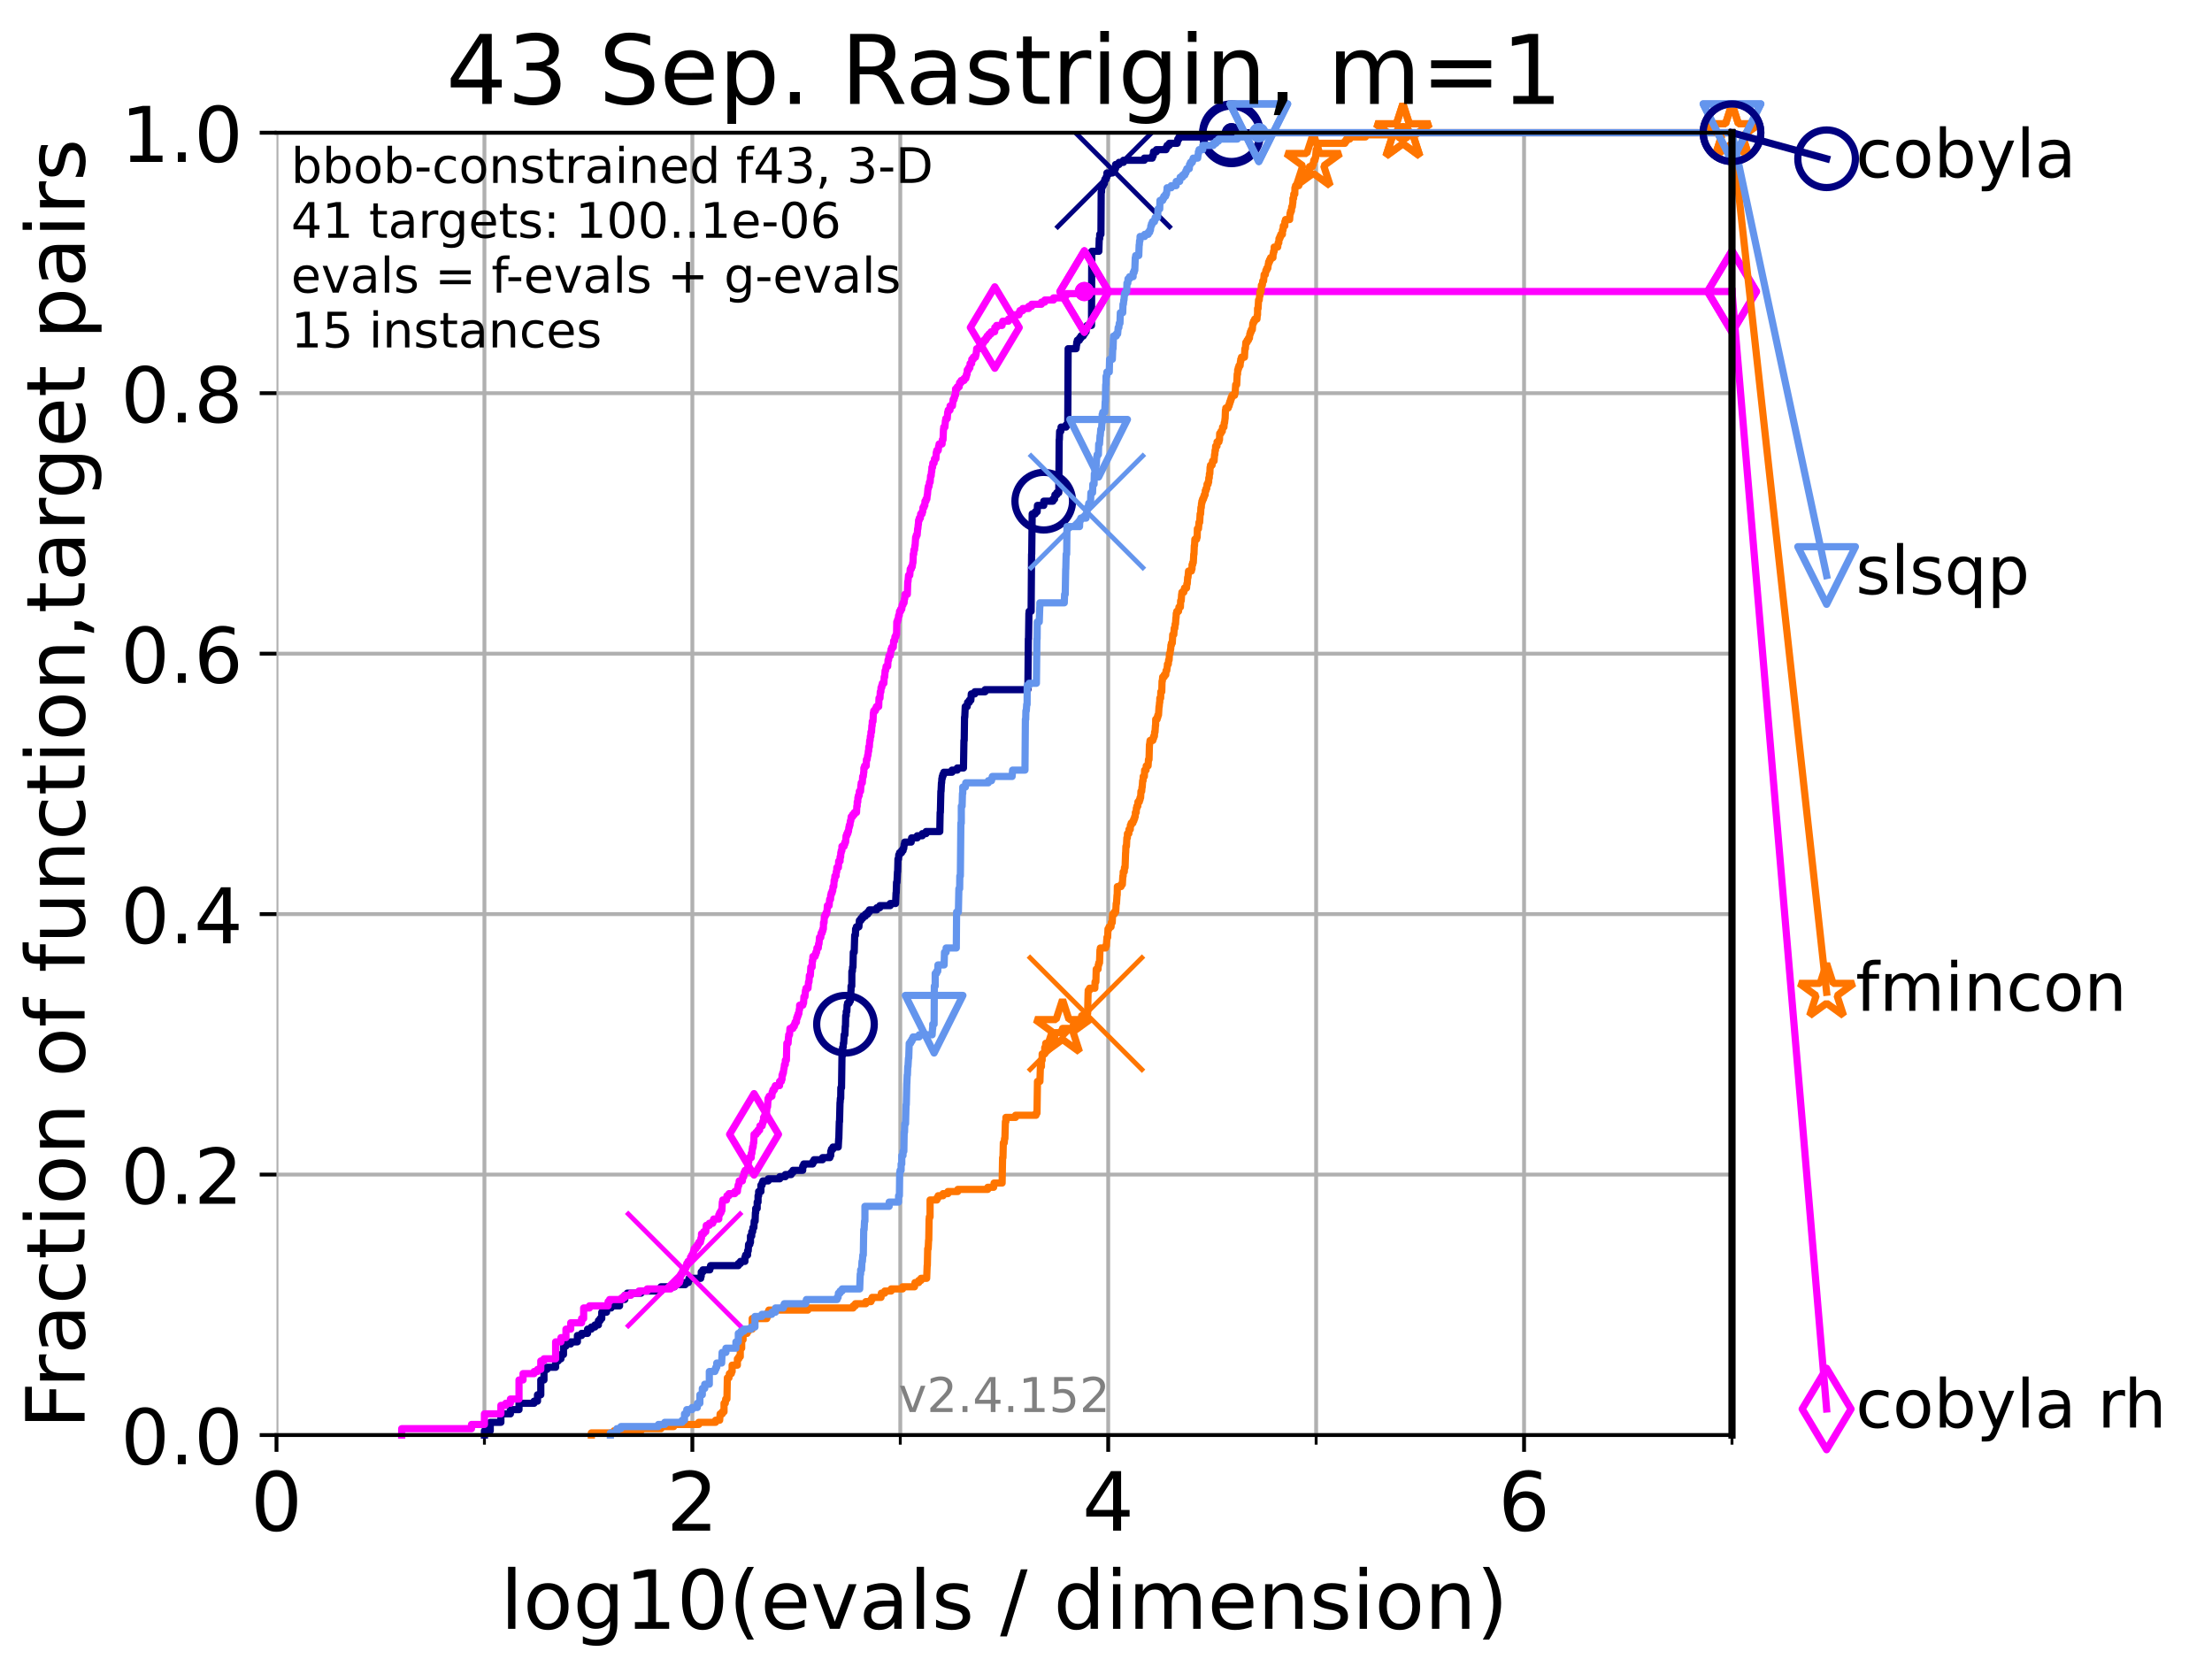 <?xml version="1.0" encoding="utf-8" standalone="no"?>
<!DOCTYPE svg PUBLIC "-//W3C//DTD SVG 1.1//EN"
  "http://www.w3.org/Graphics/SVG/1.1/DTD/svg11.dtd">
<!-- Created with matplotlib (https://matplotlib.org/) -->
<svg height="345.6pt" version="1.1" viewBox="0 0 460.8 345.6" width="460.8pt" xmlns="http://www.w3.org/2000/svg" xmlns:xlink="http://www.w3.org/1999/xlink">
 <defs>
  <style type="text/css">*{stroke-linecap:butt;stroke-linejoin:round;}</style>
 </defs>
 <g id="figure_1">
  <g id="patch_1">
   <path d="M 0 345.6 
L 460.8 345.6 
L 460.8 0 
L 0 0 
z
" style="fill:#ffffff;"/>
  </g>
  <g id="axes_1">
   <g id="patch_2">
    <path d="M 57.6 298.944 
L 360.806 298.944 
L 360.806 27.648 
L 57.6 27.648 
z
" style="fill:#ffffff;"/>
   </g>
   <g id="matplotlib.axis_1">
    <g id="xtick_1">
     <g id="line2d_1">
      <path clip-path="url(#pa356ec9c59)" d="M 57.6 298.944 
L 57.6 27.648 
" style="fill:none;stroke:#b0b0b0;stroke-linecap:square;stroke-width:0.8;"/>
     </g>
     <g id="line2d_2">
      <defs>
       <path d="M 0 0 
L 0 3.5 
" id="m306e31157c" style="stroke:#000000;stroke-width:0.8;"/>
      </defs>
      <g>
       <use style="stroke:#000000;stroke-width:0.8;" x="57.6" xlink:href="#m306e31157c" y="298.944"/>
      </g>
     </g>
     <g id="text_1">
      <!-- 0 -->
      <g transform="translate(52.192 318.861)scale(0.17 -0.17)">
       <defs>
        <path d="M 31.781 66.406 
Q 24.172 66.406 20.328 58.906 
Q 16.5 51.422 16.5 36.375 
Q 16.5 21.391 20.328 13.891 
Q 24.172 6.391 31.781 6.391 
Q 39.453 6.391 43.281 13.891 
Q 47.125 21.391 47.125 36.375 
Q 47.125 51.422 43.281 58.906 
Q 39.453 66.406 31.781 66.406 
z
M 31.781 74.219 
Q 44.047 74.219 50.516 64.516 
Q 56.984 54.828 56.984 36.375 
Q 56.984 17.969 50.516 8.266 
Q 44.047 -1.422 31.781 -1.422 
Q 19.531 -1.422 13.062 8.266 
Q 6.594 17.969 6.594 36.375 
Q 6.594 54.828 13.062 64.516 
Q 19.531 74.219 31.781 74.219 
z
" id="DejaVuSans-48"/>
       </defs>
       <use xlink:href="#DejaVuSans-48"/>
      </g>
     </g>
    </g>
    <g id="xtick_2">
     <g id="line2d_3">
      <path clip-path="url(#pa356ec9c59)" d="M 144.23 298.944 
L 144.23 27.648 
" style="fill:none;stroke:#b0b0b0;stroke-linecap:square;stroke-width:0.8;"/>
     </g>
     <g id="line2d_4">
      <g>
       <use style="stroke:#000000;stroke-width:0.8;" x="144.23" xlink:href="#m306e31157c" y="298.944"/>
      </g>
     </g>
     <g id="text_2">
      <!-- 2 -->
      <g transform="translate(138.822 318.861)scale(0.17 -0.17)">
       <defs>
        <path d="M 19.188 8.297 
L 53.609 8.297 
L 53.609 0 
L 7.328 0 
L 7.328 8.297 
Q 12.938 14.109 22.625 23.891 
Q 32.328 33.688 34.812 36.531 
Q 39.547 41.844 41.422 45.531 
Q 43.312 49.219 43.312 52.781 
Q 43.312 58.594 39.234 62.25 
Q 35.156 65.922 28.609 65.922 
Q 23.969 65.922 18.812 64.312 
Q 13.672 62.703 7.812 59.422 
L 7.812 69.391 
Q 13.766 71.781 18.938 73 
Q 24.125 74.219 28.422 74.219 
Q 39.75 74.219 46.484 68.547 
Q 53.219 62.891 53.219 53.422 
Q 53.219 48.922 51.531 44.891 
Q 49.859 40.875 45.406 35.406 
Q 44.188 33.984 37.641 27.219 
Q 31.109 20.453 19.188 8.297 
z
" id="DejaVuSans-50"/>
       </defs>
       <use xlink:href="#DejaVuSans-50"/>
      </g>
     </g>
    </g>
    <g id="xtick_3">
     <g id="line2d_5">
      <path clip-path="url(#pa356ec9c59)" d="M 230.861 298.944 
L 230.861 27.648 
" style="fill:none;stroke:#b0b0b0;stroke-linecap:square;stroke-width:0.8;"/>
     </g>
     <g id="line2d_6">
      <g>
       <use style="stroke:#000000;stroke-width:0.8;" x="230.861" xlink:href="#m306e31157c" y="298.944"/>
      </g>
     </g>
     <g id="text_3">
      <!-- 4 -->
      <g transform="translate(225.453 318.861)scale(0.17 -0.17)">
       <defs>
        <path d="M 37.797 64.312 
L 12.891 25.391 
L 37.797 25.391 
z
M 35.203 72.906 
L 47.609 72.906 
L 47.609 25.391 
L 58.016 25.391 
L 58.016 17.188 
L 47.609 17.188 
L 47.609 0 
L 37.797 0 
L 37.797 17.188 
L 4.891 17.188 
L 4.891 26.703 
z
" id="DejaVuSans-52"/>
       </defs>
       <use xlink:href="#DejaVuSans-52"/>
      </g>
     </g>
    </g>
    <g id="xtick_4">
     <g id="line2d_7">
      <path clip-path="url(#pa356ec9c59)" d="M 317.491 298.944 
L 317.491 27.648 
" style="fill:none;stroke:#b0b0b0;stroke-linecap:square;stroke-width:0.8;"/>
     </g>
     <g id="line2d_8">
      <g>
       <use style="stroke:#000000;stroke-width:0.8;" x="317.491" xlink:href="#m306e31157c" y="298.944"/>
      </g>
     </g>
     <g id="text_4">
      <!-- 6 -->
      <g transform="translate(312.083 318.861)scale(0.17 -0.17)">
       <defs>
        <path d="M 33.016 40.375 
Q 26.375 40.375 22.484 35.828 
Q 18.609 31.297 18.609 23.391 
Q 18.609 15.531 22.484 10.953 
Q 26.375 6.391 33.016 6.391 
Q 39.656 6.391 43.531 10.953 
Q 47.406 15.531 47.406 23.391 
Q 47.406 31.297 43.531 35.828 
Q 39.656 40.375 33.016 40.375 
z
M 52.594 71.297 
L 52.594 62.312 
Q 48.875 64.062 45.094 64.984 
Q 41.312 65.922 37.594 65.922 
Q 27.828 65.922 22.672 59.328 
Q 17.531 52.734 16.797 39.406 
Q 19.672 43.656 24.016 45.922 
Q 28.375 48.188 33.594 48.188 
Q 44.578 48.188 50.953 41.516 
Q 57.328 34.859 57.328 23.391 
Q 57.328 12.156 50.688 5.359 
Q 44.047 -1.422 33.016 -1.422 
Q 20.359 -1.422 13.672 8.266 
Q 6.984 17.969 6.984 36.375 
Q 6.984 53.656 15.188 63.938 
Q 23.391 74.219 37.203 74.219 
Q 40.922 74.219 44.703 73.484 
Q 48.484 72.75 52.594 71.297 
z
" id="DejaVuSans-54"/>
       </defs>
       <use xlink:href="#DejaVuSans-54"/>
      </g>
     </g>
    </g>
    <g id="xtick_5">
     <g id="line2d_9">
      <path clip-path="url(#pa356ec9c59)" d="M 100.915 298.944 
L 100.915 27.648 
" style="fill:none;stroke:#b0b0b0;stroke-linecap:square;stroke-width:0.8;"/>
     </g>
     <g id="line2d_10">
      <defs>
       <path d="M 0 0 
L 0 2 
" id="m6604874ceb" style="stroke:#000000;stroke-width:0.6;"/>
      </defs>
      <g>
       <use style="stroke:#000000;stroke-width:0.6;" x="100.915" xlink:href="#m6604874ceb" y="298.944"/>
      </g>
     </g>
    </g>
    <g id="xtick_6">
     <g id="line2d_11">
      <path clip-path="url(#pa356ec9c59)" d="M 187.546 298.944 
L 187.546 27.648 
" style="fill:none;stroke:#b0b0b0;stroke-linecap:square;stroke-width:0.8;"/>
     </g>
     <g id="line2d_12">
      <g>
       <use style="stroke:#000000;stroke-width:0.6;" x="187.546" xlink:href="#m6604874ceb" y="298.944"/>
      </g>
     </g>
    </g>
    <g id="xtick_7">
     <g id="line2d_13">
      <path clip-path="url(#pa356ec9c59)" d="M 274.176 298.944 
L 274.176 27.648 
" style="fill:none;stroke:#b0b0b0;stroke-linecap:square;stroke-width:0.8;"/>
     </g>
     <g id="line2d_14">
      <g>
       <use style="stroke:#000000;stroke-width:0.6;" x="274.176" xlink:href="#m6604874ceb" y="298.944"/>
      </g>
     </g>
    </g>
    <g id="xtick_8">
     <g id="line2d_15">
      <path clip-path="url(#pa356ec9c59)" d="M 360.806 298.944 
L 360.806 27.648 
" style="fill:none;stroke:#b0b0b0;stroke-linecap:square;stroke-width:0.8;"/>
     </g>
     <g id="line2d_16">
      <g>
       <use style="stroke:#000000;stroke-width:0.6;" x="360.806" xlink:href="#m6604874ceb" y="298.944"/>
      </g>
     </g>
    </g>
    <g id="text_5">
     <!-- log10(evals / dimension) -->
     <g transform="translate(104.239 339.314)scale(0.17 -0.17)">
      <defs>
       <path d="M 9.422 75.984 
L 18.406 75.984 
L 18.406 0 
L 9.422 0 
z
" id="DejaVuSans-108"/>
       <path d="M 30.609 48.391 
Q 23.391 48.391 19.188 42.75 
Q 14.984 37.109 14.984 27.297 
Q 14.984 17.484 19.156 11.844 
Q 23.344 6.203 30.609 6.203 
Q 37.797 6.203 41.984 11.859 
Q 46.188 17.531 46.188 27.297 
Q 46.188 37.016 41.984 42.703 
Q 37.797 48.391 30.609 48.391 
z
M 30.609 56 
Q 42.328 56 49.016 48.375 
Q 55.719 40.766 55.719 27.297 
Q 55.719 13.875 49.016 6.219 
Q 42.328 -1.422 30.609 -1.422 
Q 18.844 -1.422 12.172 6.219 
Q 5.516 13.875 5.516 27.297 
Q 5.516 40.766 12.172 48.375 
Q 18.844 56 30.609 56 
z
" id="DejaVuSans-111"/>
       <path d="M 45.406 27.984 
Q 45.406 37.75 41.375 43.109 
Q 37.359 48.484 30.078 48.484 
Q 22.859 48.484 18.828 43.109 
Q 14.797 37.75 14.797 27.984 
Q 14.797 18.266 18.828 12.891 
Q 22.859 7.516 30.078 7.516 
Q 37.359 7.516 41.375 12.891 
Q 45.406 18.266 45.406 27.984 
z
M 54.391 6.781 
Q 54.391 -7.172 48.188 -13.984 
Q 42 -20.797 29.203 -20.797 
Q 24.469 -20.797 20.266 -20.094 
Q 16.062 -19.391 12.109 -17.922 
L 12.109 -9.188 
Q 16.062 -11.328 19.922 -12.344 
Q 23.781 -13.375 27.781 -13.375 
Q 36.625 -13.375 41.016 -8.766 
Q 45.406 -4.156 45.406 5.172 
L 45.406 9.625 
Q 42.625 4.781 38.281 2.391 
Q 33.938 0 27.875 0 
Q 17.828 0 11.672 7.656 
Q 5.516 15.328 5.516 27.984 
Q 5.516 40.672 11.672 48.328 
Q 17.828 56 27.875 56 
Q 33.938 56 38.281 53.609 
Q 42.625 51.219 45.406 46.391 
L 45.406 54.688 
L 54.391 54.688 
z
" id="DejaVuSans-103"/>
       <path d="M 12.406 8.297 
L 28.516 8.297 
L 28.516 63.922 
L 10.984 60.406 
L 10.984 69.391 
L 28.422 72.906 
L 38.281 72.906 
L 38.281 8.297 
L 54.391 8.297 
L 54.391 0 
L 12.406 0 
z
" id="DejaVuSans-49"/>
       <path d="M 31 75.875 
Q 24.469 64.656 21.281 53.656 
Q 18.109 42.672 18.109 31.391 
Q 18.109 20.125 21.312 9.062 
Q 24.516 -2 31 -13.188 
L 23.188 -13.188 
Q 15.875 -1.703 12.234 9.375 
Q 8.594 20.453 8.594 31.391 
Q 8.594 42.281 12.203 53.312 
Q 15.828 64.359 23.188 75.875 
z
" id="DejaVuSans-40"/>
       <path d="M 56.203 29.594 
L 56.203 25.203 
L 14.891 25.203 
Q 15.484 15.922 20.484 11.062 
Q 25.484 6.203 34.422 6.203 
Q 39.594 6.203 44.453 7.469 
Q 49.312 8.734 54.109 11.281 
L 54.109 2.781 
Q 49.266 0.734 44.188 -0.344 
Q 39.109 -1.422 33.891 -1.422 
Q 20.797 -1.422 13.156 6.188 
Q 5.516 13.812 5.516 26.812 
Q 5.516 40.234 12.766 48.109 
Q 20.016 56 32.328 56 
Q 43.359 56 49.781 48.891 
Q 56.203 41.797 56.203 29.594 
z
M 47.219 32.234 
Q 47.125 39.594 43.094 43.984 
Q 39.062 48.391 32.422 48.391 
Q 24.906 48.391 20.391 44.141 
Q 15.875 39.891 15.188 32.172 
z
" id="DejaVuSans-101"/>
       <path d="M 2.984 54.688 
L 12.5 54.688 
L 29.594 8.797 
L 46.688 54.688 
L 56.203 54.688 
L 35.688 0 
L 23.484 0 
z
" id="DejaVuSans-118"/>
       <path d="M 34.281 27.484 
Q 23.391 27.484 19.188 25 
Q 14.984 22.516 14.984 16.5 
Q 14.984 11.719 18.141 8.906 
Q 21.297 6.109 26.703 6.109 
Q 34.188 6.109 38.703 11.406 
Q 43.219 16.703 43.219 25.484 
L 43.219 27.484 
z
M 52.203 31.203 
L 52.203 0 
L 43.219 0 
L 43.219 8.297 
Q 40.141 3.328 35.547 0.953 
Q 30.953 -1.422 24.312 -1.422 
Q 15.922 -1.422 10.953 3.297 
Q 6 8.016 6 15.922 
Q 6 25.141 12.172 29.828 
Q 18.359 34.516 30.609 34.516 
L 43.219 34.516 
L 43.219 35.406 
Q 43.219 41.609 39.141 45 
Q 35.062 48.391 27.688 48.391 
Q 23 48.391 18.547 47.266 
Q 14.109 46.141 10.016 43.891 
L 10.016 52.203 
Q 14.938 54.109 19.578 55.047 
Q 24.219 56 28.609 56 
Q 40.484 56 46.344 49.844 
Q 52.203 43.703 52.203 31.203 
z
" id="DejaVuSans-97"/>
       <path d="M 44.281 53.078 
L 44.281 44.578 
Q 40.484 46.531 36.375 47.5 
Q 32.281 48.484 27.875 48.484 
Q 21.188 48.484 17.844 46.438 
Q 14.5 44.391 14.5 40.281 
Q 14.5 37.156 16.891 35.375 
Q 19.281 33.594 26.516 31.984 
L 29.594 31.297 
Q 39.156 29.25 43.188 25.516 
Q 47.219 21.781 47.219 15.094 
Q 47.219 7.469 41.188 3.016 
Q 35.156 -1.422 24.609 -1.422 
Q 20.219 -1.422 15.453 -0.562 
Q 10.688 0.297 5.422 2 
L 5.422 11.281 
Q 10.406 8.688 15.234 7.391 
Q 20.062 6.109 24.812 6.109 
Q 31.156 6.109 34.562 8.281 
Q 37.984 10.453 37.984 14.406 
Q 37.984 18.062 35.516 20.016 
Q 33.062 21.969 24.703 23.781 
L 21.578 24.516 
Q 13.234 26.266 9.516 29.906 
Q 5.812 33.547 5.812 39.891 
Q 5.812 47.609 11.281 51.797 
Q 16.75 56 26.812 56 
Q 31.781 56 36.172 55.266 
Q 40.578 54.547 44.281 53.078 
z
" id="DejaVuSans-115"/>
       <path id="DejaVuSans-32"/>
       <path d="M 25.391 72.906 
L 33.688 72.906 
L 8.297 -9.281 
L 0 -9.281 
z
" id="DejaVuSans-47"/>
       <path d="M 45.406 46.391 
L 45.406 75.984 
L 54.391 75.984 
L 54.391 0 
L 45.406 0 
L 45.406 8.203 
Q 42.578 3.328 38.25 0.953 
Q 33.938 -1.422 27.875 -1.422 
Q 17.969 -1.422 11.734 6.484 
Q 5.516 14.406 5.516 27.297 
Q 5.516 40.188 11.734 48.094 
Q 17.969 56 27.875 56 
Q 33.938 56 38.25 53.625 
Q 42.578 51.266 45.406 46.391 
z
M 14.797 27.297 
Q 14.797 17.391 18.875 11.75 
Q 22.953 6.109 30.078 6.109 
Q 37.203 6.109 41.297 11.75 
Q 45.406 17.391 45.406 27.297 
Q 45.406 37.203 41.297 42.844 
Q 37.203 48.484 30.078 48.484 
Q 22.953 48.484 18.875 42.844 
Q 14.797 37.203 14.797 27.297 
z
" id="DejaVuSans-100"/>
       <path d="M 9.422 54.688 
L 18.406 54.688 
L 18.406 0 
L 9.422 0 
z
M 9.422 75.984 
L 18.406 75.984 
L 18.406 64.594 
L 9.422 64.594 
z
" id="DejaVuSans-105"/>
       <path d="M 52 44.188 
Q 55.375 50.25 60.062 53.125 
Q 64.75 56 71.094 56 
Q 79.641 56 84.281 50.016 
Q 88.922 44.047 88.922 33.016 
L 88.922 0 
L 79.891 0 
L 79.891 32.719 
Q 79.891 40.578 77.094 44.375 
Q 74.312 48.188 68.609 48.188 
Q 61.625 48.188 57.562 43.547 
Q 53.516 38.922 53.516 30.906 
L 53.516 0 
L 44.484 0 
L 44.484 32.719 
Q 44.484 40.625 41.703 44.406 
Q 38.922 48.188 33.109 48.188 
Q 26.219 48.188 22.156 43.531 
Q 18.109 38.875 18.109 30.906 
L 18.109 0 
L 9.078 0 
L 9.078 54.688 
L 18.109 54.688 
L 18.109 46.188 
Q 21.188 51.219 25.484 53.609 
Q 29.781 56 35.688 56 
Q 41.656 56 45.828 52.969 
Q 50 49.953 52 44.188 
z
" id="DejaVuSans-109"/>
       <path d="M 54.891 33.016 
L 54.891 0 
L 45.906 0 
L 45.906 32.719 
Q 45.906 40.484 42.875 44.328 
Q 39.844 48.188 33.797 48.188 
Q 26.516 48.188 22.312 43.547 
Q 18.109 38.922 18.109 30.906 
L 18.109 0 
L 9.078 0 
L 9.078 54.688 
L 18.109 54.688 
L 18.109 46.188 
Q 21.344 51.125 25.703 53.562 
Q 30.078 56 35.797 56 
Q 45.219 56 50.047 50.172 
Q 54.891 44.344 54.891 33.016 
z
" id="DejaVuSans-110"/>
       <path d="M 8.016 75.875 
L 15.828 75.875 
Q 23.141 64.359 26.781 53.312 
Q 30.422 42.281 30.422 31.391 
Q 30.422 20.453 26.781 9.375 
Q 23.141 -1.703 15.828 -13.188 
L 8.016 -13.188 
Q 14.5 -2 17.703 9.062 
Q 20.906 20.125 20.906 31.391 
Q 20.906 42.672 17.703 53.656 
Q 14.5 64.656 8.016 75.875 
z
" id="DejaVuSans-41"/>
      </defs>
      <use xlink:href="#DejaVuSans-108"/>
      <use x="27.783" xlink:href="#DejaVuSans-111"/>
      <use x="88.965" xlink:href="#DejaVuSans-103"/>
      <use x="152.441" xlink:href="#DejaVuSans-49"/>
      <use x="216.064" xlink:href="#DejaVuSans-48"/>
      <use x="279.688" xlink:href="#DejaVuSans-40"/>
      <use x="318.701" xlink:href="#DejaVuSans-101"/>
      <use x="380.225" xlink:href="#DejaVuSans-118"/>
      <use x="439.404" xlink:href="#DejaVuSans-97"/>
      <use x="500.684" xlink:href="#DejaVuSans-108"/>
      <use x="528.467" xlink:href="#DejaVuSans-115"/>
      <use x="580.566" xlink:href="#DejaVuSans-32"/>
      <use x="612.354" xlink:href="#DejaVuSans-47"/>
      <use x="646.045" xlink:href="#DejaVuSans-32"/>
      <use x="677.832" xlink:href="#DejaVuSans-100"/>
      <use x="741.309" xlink:href="#DejaVuSans-105"/>
      <use x="769.092" xlink:href="#DejaVuSans-109"/>
      <use x="866.504" xlink:href="#DejaVuSans-101"/>
      <use x="928.027" xlink:href="#DejaVuSans-110"/>
      <use x="991.406" xlink:href="#DejaVuSans-115"/>
      <use x="1043.506" xlink:href="#DejaVuSans-105"/>
      <use x="1071.289" xlink:href="#DejaVuSans-111"/>
      <use x="1132.471" xlink:href="#DejaVuSans-110"/>
      <use x="1195.85" xlink:href="#DejaVuSans-41"/>
     </g>
    </g>
   </g>
   <g id="matplotlib.axis_2">
    <g id="ytick_1">
     <g id="line2d_17">
      <path clip-path="url(#pa356ec9c59)" d="M 57.6 298.944 
L 360.806 298.944 
" style="fill:none;stroke:#b0b0b0;stroke-linecap:square;stroke-width:0.8;"/>
     </g>
     <g id="line2d_18">
      <defs>
       <path d="M 0 0 
L -3.5 0 
" id="ma64c60f0a7" style="stroke:#000000;stroke-width:0.8;"/>
      </defs>
      <g>
       <use style="stroke:#000000;stroke-width:0.8;" x="57.6" xlink:href="#ma64c60f0a7" y="298.944"/>
      </g>
     </g>
     <g id="text_6">
      <!-- 0.0 -->
      <g transform="translate(25.155 305.023)scale(0.16 -0.16)">
       <defs>
        <path d="M 10.688 12.406 
L 21 12.406 
L 21 0 
L 10.688 0 
z
" id="DejaVuSans-46"/>
       </defs>
       <use xlink:href="#DejaVuSans-48"/>
       <use x="63.623" xlink:href="#DejaVuSans-46"/>
       <use x="95.41" xlink:href="#DejaVuSans-48"/>
      </g>
     </g>
    </g>
    <g id="ytick_2">
     <g id="line2d_19">
      <path clip-path="url(#pa356ec9c59)" d="M 57.6 244.685 
L 360.806 244.685 
" style="fill:none;stroke:#b0b0b0;stroke-linecap:square;stroke-width:0.8;"/>
     </g>
     <g id="line2d_20">
      <g>
       <use style="stroke:#000000;stroke-width:0.8;" x="57.6" xlink:href="#ma64c60f0a7" y="244.685"/>
      </g>
     </g>
     <g id="text_7">
      <!-- 0.2 -->
      <g transform="translate(25.155 250.764)scale(0.16 -0.16)">
       <use xlink:href="#DejaVuSans-48"/>
       <use x="63.623" xlink:href="#DejaVuSans-46"/>
       <use x="95.41" xlink:href="#DejaVuSans-50"/>
      </g>
     </g>
    </g>
    <g id="ytick_3">
     <g id="line2d_21">
      <path clip-path="url(#pa356ec9c59)" d="M 57.6 190.426 
L 360.806 190.426 
" style="fill:none;stroke:#b0b0b0;stroke-linecap:square;stroke-width:0.8;"/>
     </g>
     <g id="line2d_22">
      <g>
       <use style="stroke:#000000;stroke-width:0.8;" x="57.6" xlink:href="#ma64c60f0a7" y="190.426"/>
      </g>
     </g>
     <g id="text_8">
      <!-- 0.4 -->
      <g transform="translate(25.155 196.504)scale(0.16 -0.16)">
       <use xlink:href="#DejaVuSans-48"/>
       <use x="63.623" xlink:href="#DejaVuSans-46"/>
       <use x="95.41" xlink:href="#DejaVuSans-52"/>
      </g>
     </g>
    </g>
    <g id="ytick_4">
     <g id="line2d_23">
      <path clip-path="url(#pa356ec9c59)" d="M 57.6 136.166 
L 360.806 136.166 
" style="fill:none;stroke:#b0b0b0;stroke-linecap:square;stroke-width:0.8;"/>
     </g>
     <g id="line2d_24">
      <g>
       <use style="stroke:#000000;stroke-width:0.8;" x="57.6" xlink:href="#ma64c60f0a7" y="136.166"/>
      </g>
     </g>
     <g id="text_9">
      <!-- 0.6 -->
      <g transform="translate(25.155 142.245)scale(0.16 -0.16)">
       <use xlink:href="#DejaVuSans-48"/>
       <use x="63.623" xlink:href="#DejaVuSans-46"/>
       <use x="95.41" xlink:href="#DejaVuSans-54"/>
      </g>
     </g>
    </g>
    <g id="ytick_5">
     <g id="line2d_25">
      <path clip-path="url(#pa356ec9c59)" d="M 57.6 81.907 
L 360.806 81.907 
" style="fill:none;stroke:#b0b0b0;stroke-linecap:square;stroke-width:0.8;"/>
     </g>
     <g id="line2d_26">
      <g>
       <use style="stroke:#000000;stroke-width:0.8;" x="57.6" xlink:href="#ma64c60f0a7" y="81.907"/>
      </g>
     </g>
     <g id="text_10">
      <!-- 0.8 -->
      <g transform="translate(25.155 87.986)scale(0.16 -0.16)">
       <defs>
        <path d="M 31.781 34.625 
Q 24.75 34.625 20.719 30.859 
Q 16.703 27.094 16.703 20.516 
Q 16.703 13.922 20.719 10.156 
Q 24.75 6.391 31.781 6.391 
Q 38.812 6.391 42.859 10.172 
Q 46.922 13.969 46.922 20.516 
Q 46.922 27.094 42.891 30.859 
Q 38.875 34.625 31.781 34.625 
z
M 21.922 38.812 
Q 15.578 40.375 12.031 44.719 
Q 8.5 49.078 8.5 55.328 
Q 8.5 64.062 14.719 69.141 
Q 20.953 74.219 31.781 74.219 
Q 42.672 74.219 48.875 69.141 
Q 55.078 64.062 55.078 55.328 
Q 55.078 49.078 51.531 44.719 
Q 48 40.375 41.703 38.812 
Q 48.828 37.156 52.797 32.312 
Q 56.781 27.484 56.781 20.516 
Q 56.781 9.906 50.312 4.234 
Q 43.844 -1.422 31.781 -1.422 
Q 19.734 -1.422 13.25 4.234 
Q 6.781 9.906 6.781 20.516 
Q 6.781 27.484 10.781 32.312 
Q 14.797 37.156 21.922 38.812 
z
M 18.312 54.391 
Q 18.312 48.734 21.844 45.562 
Q 25.391 42.391 31.781 42.391 
Q 38.141 42.391 41.719 45.562 
Q 45.312 48.734 45.312 54.391 
Q 45.312 60.062 41.719 63.234 
Q 38.141 66.406 31.781 66.406 
Q 25.391 66.406 21.844 63.234 
Q 18.312 60.062 18.312 54.391 
z
" id="DejaVuSans-56"/>
       </defs>
       <use xlink:href="#DejaVuSans-48"/>
       <use x="63.623" xlink:href="#DejaVuSans-46"/>
       <use x="95.41" xlink:href="#DejaVuSans-56"/>
      </g>
     </g>
    </g>
    <g id="ytick_6">
     <g id="line2d_27">
      <path clip-path="url(#pa356ec9c59)" d="M 57.6 27.648 
L 360.806 27.648 
" style="fill:none;stroke:#b0b0b0;stroke-linecap:square;stroke-width:0.8;"/>
     </g>
     <g id="line2d_28">
      <g>
       <use style="stroke:#000000;stroke-width:0.8;" x="57.6" xlink:href="#ma64c60f0a7" y="27.648"/>
      </g>
     </g>
     <g id="text_11">
      <!-- 1.0 -->
      <g transform="translate(25.155 33.727)scale(0.16 -0.16)">
       <use xlink:href="#DejaVuSans-49"/>
       <use x="63.623" xlink:href="#DejaVuSans-46"/>
       <use x="95.41" xlink:href="#DejaVuSans-48"/>
      </g>
     </g>
    </g>
    <g id="text_12">
     <!-- Fraction of function,target pairs -->
     <g transform="translate(17.62 297.681)rotate(-90)scale(0.17 -0.17)">
      <defs>
       <path d="M 9.812 72.906 
L 51.703 72.906 
L 51.703 64.594 
L 19.672 64.594 
L 19.672 43.109 
L 48.578 43.109 
L 48.578 34.812 
L 19.672 34.812 
L 19.672 0 
L 9.812 0 
z
" id="DejaVuSans-70"/>
       <path d="M 41.109 46.297 
Q 39.594 47.172 37.812 47.578 
Q 36.031 48 33.891 48 
Q 26.266 48 22.188 43.047 
Q 18.109 38.094 18.109 28.812 
L 18.109 0 
L 9.078 0 
L 9.078 54.688 
L 18.109 54.688 
L 18.109 46.188 
Q 20.953 51.172 25.484 53.578 
Q 30.031 56 36.531 56 
Q 37.453 56 38.578 55.875 
Q 39.703 55.766 41.062 55.516 
z
" id="DejaVuSans-114"/>
       <path d="M 48.781 52.594 
L 48.781 44.188 
Q 44.969 46.297 41.141 47.344 
Q 37.312 48.391 33.406 48.391 
Q 24.656 48.391 19.812 42.844 
Q 14.984 37.312 14.984 27.297 
Q 14.984 17.281 19.812 11.734 
Q 24.656 6.203 33.406 6.203 
Q 37.312 6.203 41.141 7.25 
Q 44.969 8.297 48.781 10.406 
L 48.781 2.094 
Q 45.016 0.344 40.984 -0.531 
Q 36.969 -1.422 32.422 -1.422 
Q 20.062 -1.422 12.781 6.344 
Q 5.516 14.109 5.516 27.297 
Q 5.516 40.672 12.859 48.328 
Q 20.219 56 33.016 56 
Q 37.156 56 41.109 55.141 
Q 45.062 54.297 48.781 52.594 
z
" id="DejaVuSans-99"/>
       <path d="M 18.312 70.219 
L 18.312 54.688 
L 36.812 54.688 
L 36.812 47.703 
L 18.312 47.703 
L 18.312 18.016 
Q 18.312 11.328 20.141 9.422 
Q 21.969 7.516 27.594 7.516 
L 36.812 7.516 
L 36.812 0 
L 27.594 0 
Q 17.188 0 13.234 3.875 
Q 9.281 7.766 9.281 18.016 
L 9.281 47.703 
L 2.688 47.703 
L 2.688 54.688 
L 9.281 54.688 
L 9.281 70.219 
z
" id="DejaVuSans-116"/>
       <path d="M 37.109 75.984 
L 37.109 68.5 
L 28.516 68.5 
Q 23.688 68.5 21.797 66.547 
Q 19.922 64.594 19.922 59.516 
L 19.922 54.688 
L 34.719 54.688 
L 34.719 47.703 
L 19.922 47.703 
L 19.922 0 
L 10.891 0 
L 10.891 47.703 
L 2.297 47.703 
L 2.297 54.688 
L 10.891 54.688 
L 10.891 58.5 
Q 10.891 67.625 15.141 71.797 
Q 19.391 75.984 28.609 75.984 
z
" id="DejaVuSans-102"/>
       <path d="M 8.5 21.578 
L 8.5 54.688 
L 17.484 54.688 
L 17.484 21.922 
Q 17.484 14.156 20.5 10.266 
Q 23.531 6.391 29.594 6.391 
Q 36.859 6.391 41.078 11.031 
Q 45.312 15.672 45.312 23.688 
L 45.312 54.688 
L 54.297 54.688 
L 54.297 0 
L 45.312 0 
L 45.312 8.406 
Q 42.047 3.422 37.719 1 
Q 33.406 -1.422 27.688 -1.422 
Q 18.266 -1.422 13.375 4.438 
Q 8.5 10.297 8.5 21.578 
z
M 31.109 56 
z
" id="DejaVuSans-117"/>
       <path d="M 11.719 12.406 
L 22.016 12.406 
L 22.016 4 
L 14.016 -11.625 
L 7.719 -11.625 
L 11.719 4 
z
" id="DejaVuSans-44"/>
       <path d="M 18.109 8.203 
L 18.109 -20.797 
L 9.078 -20.797 
L 9.078 54.688 
L 18.109 54.688 
L 18.109 46.391 
Q 20.953 51.266 25.266 53.625 
Q 29.594 56 35.594 56 
Q 45.562 56 51.781 48.094 
Q 58.016 40.188 58.016 27.297 
Q 58.016 14.406 51.781 6.484 
Q 45.562 -1.422 35.594 -1.422 
Q 29.594 -1.422 25.266 0.953 
Q 20.953 3.328 18.109 8.203 
z
M 48.688 27.297 
Q 48.688 37.203 44.609 42.844 
Q 40.531 48.484 33.406 48.484 
Q 26.266 48.484 22.188 42.844 
Q 18.109 37.203 18.109 27.297 
Q 18.109 17.391 22.188 11.75 
Q 26.266 6.109 33.406 6.109 
Q 40.531 6.109 44.609 11.75 
Q 48.688 17.391 48.688 27.297 
z
" id="DejaVuSans-112"/>
      </defs>
      <use xlink:href="#DejaVuSans-70"/>
      <use x="50.27" xlink:href="#DejaVuSans-114"/>
      <use x="91.383" xlink:href="#DejaVuSans-97"/>
      <use x="152.662" xlink:href="#DejaVuSans-99"/>
      <use x="207.643" xlink:href="#DejaVuSans-116"/>
      <use x="246.852" xlink:href="#DejaVuSans-105"/>
      <use x="274.635" xlink:href="#DejaVuSans-111"/>
      <use x="335.816" xlink:href="#DejaVuSans-110"/>
      <use x="399.195" xlink:href="#DejaVuSans-32"/>
      <use x="430.982" xlink:href="#DejaVuSans-111"/>
      <use x="492.164" xlink:href="#DejaVuSans-102"/>
      <use x="527.369" xlink:href="#DejaVuSans-32"/>
      <use x="559.156" xlink:href="#DejaVuSans-102"/>
      <use x="594.361" xlink:href="#DejaVuSans-117"/>
      <use x="657.74" xlink:href="#DejaVuSans-110"/>
      <use x="721.119" xlink:href="#DejaVuSans-99"/>
      <use x="776.1" xlink:href="#DejaVuSans-116"/>
      <use x="815.309" xlink:href="#DejaVuSans-105"/>
      <use x="843.092" xlink:href="#DejaVuSans-111"/>
      <use x="904.273" xlink:href="#DejaVuSans-110"/>
      <use x="967.652" xlink:href="#DejaVuSans-44"/>
      <use x="999.439" xlink:href="#DejaVuSans-116"/>
      <use x="1038.648" xlink:href="#DejaVuSans-97"/>
      <use x="1099.928" xlink:href="#DejaVuSans-114"/>
      <use x="1139.291" xlink:href="#DejaVuSans-103"/>
      <use x="1202.768" xlink:href="#DejaVuSans-101"/>
      <use x="1264.291" xlink:href="#DejaVuSans-116"/>
      <use x="1303.5" xlink:href="#DejaVuSans-32"/>
      <use x="1335.287" xlink:href="#DejaVuSans-112"/>
      <use x="1398.764" xlink:href="#DejaVuSans-97"/>
      <use x="1460.043" xlink:href="#DejaVuSans-105"/>
      <use x="1487.826" xlink:href="#DejaVuSans-114"/>
      <use x="1528.939" xlink:href="#DejaVuSans-115"/>
     </g>
    </g>
   </g>
   <g id="line2d_29">
    <defs>
     <path d="M 0 1.5 
C 0.398 1.5 0.779 1.342 1.061 1.061 
C 1.342 0.779 1.5 0.398 1.5 0 
C 1.5 -0.398 1.342 -0.779 1.061 -1.061 
C 0.779 -1.342 0.398 -1.5 0 -1.5 
C -0.398 -1.5 -0.779 -1.342 -1.061 -1.061 
C -1.342 -0.779 -1.5 -0.398 -1.5 0 
C -1.5 0.398 -1.342 0.779 -1.061 1.061 
C -0.779 1.342 -0.398 1.5 0 1.5 
z
" id="me0d403f21d" style="stroke:#000080;"/>
    </defs>
    <g>
     <use style="fill:#000080;stroke:#000080;" x="256.542" xlink:href="#me0d403f21d" y="27.648"/>
     <use style="fill:#000080;stroke:#000080;" x="256.542" xlink:href="#me0d403f21d" y="27.648"/>
    </g>
   </g>
   <g id="line2d_30">
    <path d="M 100.915 298.944 
L 100.915 298.062 
L 102.129 298.062 
L 102.129 296.297 
L 104.345 296.297 
L 104.345 294.533 
L 106.327 294.533 
L 106.327 293.65 
L 108.12 293.65 
L 108.12 292.327 
L 111.262 292.327 
L 111.262 291.886 
L 111.972 291.886 
L 111.972 290.562 
L 112.657 290.562 
L 112.657 287.475 
L 113.317 287.475 
L 113.317 285.269 
L 113.954 285.269 
L 113.954 284.828 
L 115.747 284.828 
L 115.747 283.504 
L 116.309 283.504 
L 116.309 283.063 
L 116.854 283.063 
L 116.854 282.181 
L 117.384 282.181 
L 117.384 280.416 
L 117.9 280.416 
L 117.9 279.975 
L 118.89 279.975 
L 118.89 279.534 
L 120.284 279.534 
L 120.284 278.211 
L 121.159 278.211 
L 121.159 277.77 
L 122.4 277.77 
L 122.4 276.887 
L 123.184 276.887 
L 123.184 276.446 
L 123.936 276.446 
L 123.936 276.005 
L 124.66 276.005 
L 124.66 275.123 
L 125.012 275.123 
L 125.012 274.682 
L 125.357 274.682 
L 125.357 273.358 
L 126.356 273.358 
L 126.356 272.476 
L 127.304 272.476 
L 127.304 272.035 
L 129.069 272.035 
L 129.069 270.712 
L 130.16 270.712 
L 130.16 269.829 
L 130.683 269.829 
L 130.683 269.388 
L 133.546 269.388 
L 133.546 268.947 
L 137.699 268.947 
L 137.699 268.065 
L 140.497 268.065 
L 140.497 267.624 
L 142.73 267.624 
L 142.73 267.183 
L 143.397 267.183 
L 143.397 266.741 
L 143.528 266.741 
L 143.528 266.3 
L 145.966 266.3 
L 145.966 265.859 
L 146.08 265.859 
L 146.08 264.977 
L 146.418 264.977 
L 146.418 264.536 
L 147.868 264.536 
L 147.868 264.095 
L 148.022 264.095 
L 148.022 263.653 
L 153.802 263.653 
L 153.802 263.212 
L 154.249 263.212 
L 154.249 262.771 
L 155.183 262.771 
L 155.183 261.889 
L 155.322 261.889 
L 155.322 261.448 
L 155.735 261.448 
L 155.735 260.566 
L 155.871 260.566 
L 155.938 259.242 
L 156.205 259.242 
L 156.205 258.801 
L 156.338 258.801 
L 156.338 257.478 
L 156.599 257.478 
L 156.599 256.595 
L 156.793 256.595 
L 156.858 255.713 
L 157.049 255.713 
L 157.112 254.39 
L 157.301 254.39 
L 157.363 252.625 
L 157.426 252.625 
L 157.426 251.743 
L 157.734 251.743 
L 157.734 250.42 
L 157.917 250.42 
L 157.917 249.096 
L 158.037 249.096 
L 158.037 248.214 
L 158.513 248.214 
L 158.513 246.89 
L 158.746 246.89 
L 158.746 246.449 
L 158.919 246.449 
L 158.919 246.008 
L 160.035 246.008 
L 160.035 245.567 
L 162.445 245.567 
L 162.445 245.126 
L 163.599 245.126 
L 163.599 244.685 
L 164.813 244.685 
L 164.813 244.244 
L 165.187 244.244 
L 165.187 243.803 
L 167.215 243.803 
L 167.215 242.92 
L 167.435 242.92 
L 167.435 242.479 
L 169.294 242.479 
L 169.294 242.038 
L 169.573 242.038 
L 169.573 241.597 
L 171.346 241.597 
L 171.346 241.156 
L 172.87 241.156 
L 172.87 240.715 
L 173.06 240.715 
L 173.06 239.832 
L 173.195 239.832 
L 173.195 239.391 
L 173.515 239.391 
L 173.515 238.95 
L 174.619 238.95 
L 174.718 237.186 
L 174.743 237.186 
L 174.842 233.657 
L 174.891 233.657 
L 174.989 229.686 
L 175.014 229.686 
L 175.062 228.804 
L 175.135 228.804 
L 175.16 226.598 
L 175.304 226.598 
L 175.4 219.981 
L 175.472 219.981 
L 175.52 218.217 
L 175.638 218.217 
L 175.685 217.335 
L 175.756 217.335 
L 175.849 215.57 
L 176.012 215.57 
L 176.081 213.806 
L 176.128 213.806 
L 176.174 211.6 
L 176.288 211.6 
L 176.288 210.718 
L 176.413 210.718 
L 176.47 209.394 
L 176.56 209.394 
L 176.56 208.953 
L 176.916 208.953 
L 176.916 208.512 
L 177.157 208.512 
L 177.266 206.306 
L 177.288 206.306 
L 177.288 205.424 
L 177.438 205.424 
L 177.46 202.336 
L 177.567 202.336 
L 177.609 201.454 
L 177.694 201.454 
L 177.758 198.366 
L 177.947 198.366 
L 178.051 194.837 
L 178.196 194.837 
L 178.237 193.514 
L 178.401 193.514 
L 178.401 193.072 
L 178.924 193.072 
L 179.022 191.749 
L 179.355 191.749 
L 179.355 191.308 
L 179.72 191.308 
L 179.72 190.867 
L 180.263 190.867 
L 180.263 190.426 
L 180.773 190.426 
L 180.773 189.984 
L 181.112 189.984 
L 181.112 189.543 
L 182.653 189.543 
L 182.653 189.102 
L 183.277 189.102 
L 183.277 188.661 
L 185.445 188.661 
L 185.445 188.22 
L 186.567 188.22 
L 186.66 186.014 
L 186.699 186.014 
L 186.765 183.809 
L 186.856 183.809 
L 186.96 181.603 
L 186.998 181.603 
L 187.063 178.956 
L 187.178 178.956 
L 187.229 178.074 
L 187.395 178.074 
L 187.395 177.633 
L 187.819 177.633 
L 187.819 177.192 
L 188.126 177.192 
L 188.126 176.751 
L 188.265 176.751 
L 188.356 175.868 
L 188.469 175.868 
L 188.469 175.427 
L 189.817 175.427 
L 189.906 174.545 
L 191.08 174.545 
L 191.08 174.104 
L 192.131 174.104 
L 192.131 173.663 
L 192.92 173.663 
L 192.92 173.221 
L 195.774 173.221 
L 195.846 169.251 
L 195.895 169.251 
L 195.999 164.84 
L 196.039 164.84 
L 196.119 163.075 
L 196.158 163.075 
L 196.206 162.193 
L 196.285 162.193 
L 196.285 161.752 
L 196.418 161.752 
L 196.418 161.311 
L 196.621 161.311 
L 196.621 160.87 
L 198.322 160.87 
L 198.322 160.429 
L 199.414 160.429 
L 199.414 159.988 
L 200.707 159.988 
L 200.806 154.253 
L 200.862 154.253 
L 200.93 149.4 
L 200.979 149.4 
L 201.077 147.195 
L 201.479 147.195 
L 201.565 146.312 
L 201.925 146.312 
L 201.925 145.871 
L 202.246 145.871 
L 202.338 144.548 
L 203.074 144.548 
L 203.074 144.107 
L 205.216 144.107 
L 205.216 143.666 
L 214.124 143.666 
L 214.224 133.078 
L 214.264 133.078 
L 214.339 127.785 
L 214.384 127.785 
L 214.384 127.344 
L 214.8 127.344 
L 214.897 115.433 
L 214.926 115.433 
L 215.024 107.052 
L 215.663 107.052 
L 215.663 106.611 
L 216.061 106.611 
L 216.119 105.287 
L 217.434 105.287 
L 217.434 104.405 
L 219.346 104.405 
L 219.346 103.964 
L 219.686 103.964 
L 219.76 103.082 
L 220.141 103.082 
L 220.141 102.64 
L 220.566 102.64 
L 220.648 91.612 
L 220.681 91.612 
L 220.739 89.848 
L 220.986 89.848 
L 221.041 88.965 
L 222.079 88.965 
L 222.079 88.524 
L 222.433 88.524 
L 222.511 72.643 
L 224.167 72.643 
L 224.264 71.761 
L 224.301 71.761 
L 224.301 71.32 
L 224.427 71.32 
L 224.427 70.879 
L 224.865 70.879 
L 224.865 70.438 
L 225.175 70.438 
L 225.175 69.997 
L 225.663 69.997 
L 225.663 69.556 
L 225.948 69.556 
L 225.948 69.114 
L 226.25 69.114 
L 226.258 68.232 
L 226.47 68.232 
L 226.47 67.791 
L 227.382 67.791 
L 227.435 52.351 
L 228.909 52.351 
L 228.991 49.705 
L 229.089 49.705 
L 229.089 48.822 
L 229.346 48.822 
L 229.4 40 
L 229.475 40 
L 229.49 39.117 
L 229.589 39.117 
L 229.589 38.676 
L 229.819 38.676 
L 229.819 38.235 
L 230.06 38.235 
L 230.157 37.353 
L 230.413 37.353 
L 230.413 36.912 
L 230.577 36.912 
L 230.59 36.03 
L 231.752 36.03 
L 231.752 35.588 
L 232.184 35.588 
L 232.184 35.147 
L 232.378 35.147 
L 232.395 34.265 
L 233.108 34.265 
L 233.108 33.824 
L 234.038 33.824 
L 234.038 33.383 
L 238.379 33.383 
L 238.379 32.942 
L 240.039 32.942 
L 240.039 32.5 
L 240.232 32.5 
L 240.295 31.618 
L 240.897 31.618 
L 240.897 31.177 
L 242.904 31.177 
L 242.904 30.736 
L 243.13 30.736 
L 243.13 30.295 
L 243.593 30.295 
L 243.593 29.854 
L 245.231 29.854 
L 245.231 29.413 
L 245.354 29.413 
L 245.354 28.971 
L 245.606 28.971 
L 245.606 28.53 
L 252.513 28.53 
L 252.513 28.089 
L 256.542 28.089 
L 256.542 27.648 
L 360.806 27.648 
L 360.806 27.648 
" style="fill:none;stroke:#000080;stroke-linecap:square;stroke-width:1.5;"/>
   </g>
   <g id="line2d_31">
    <defs>
     <path d="M 0 6 
C 1.591 6 3.117 5.368 4.243 4.243 
C 5.368 3.117 6 1.591 6 0 
C 6 -1.591 5.368 -3.117 4.243 -4.243 
C 3.117 -5.368 1.591 -6 0 -6 
C -1.591 -6 -3.117 -5.368 -4.243 -4.243 
C -5.368 -3.117 -6 -1.591 -6 0 
C -6 1.591 -5.368 3.117 -4.243 4.243 
C -3.117 5.368 -1.591 6 0 6 
z
" id="mf77546f2eb" style="stroke:#000080;stroke-width:1.5;"/>
    </defs>
    <g>
     <use style="fill-opacity:0;stroke:#000080;stroke-width:1.5;" x="176.128" xlink:href="#mf77546f2eb" y="213.364"/>
     <use style="fill-opacity:0;stroke:#000080;stroke-width:1.5;" x="217.434" xlink:href="#mf77546f2eb" y="104.405"/>
     <use style="fill-opacity:0;stroke:#000080;stroke-width:1.5;" x="256.542" xlink:href="#mf77546f2eb" y="28.089"/>
     <use style="fill-opacity:0;stroke:#000080;stroke-width:1.5;" x="256.542" xlink:href="#mf77546f2eb" y="27.648"/>
     <use style="fill-opacity:0;stroke:#000080;stroke-width:1.5;" x="360.806" xlink:href="#mf77546f2eb" y="27.648"/>
    </g>
   </g>
   <g id="line2d_32">
    <path style="fill:none;stroke:#000080;stroke-linecap:square;stroke-width:1.5;"/>
    <g/>
   </g>
   <g id="line2d_33">
    <path clip-path="url(#pa356ec9c59)" d="M 231.986 35.588 
" style="fill:none;stroke:#000080;stroke-linecap:square;stroke-width:1.5;"/>
    <defs>
     <path d="M -12 12 
L 12 -12 
M -12 -12 
L 12 12 
" id="m4ca7f2bf92" style="stroke:#000080;"/>
    </defs>
    <g clip-path="url(#pa356ec9c59)">
     <use style="fill:#000080;stroke:#000080;" x="231.986" xlink:href="#m4ca7f2bf92" y="35.588"/>
    </g>
   </g>
   <g id="line2d_34">
    <defs>
     <path d="M 0 1.5 
C 0.398 1.5 0.779 1.342 1.061 1.061 
C 1.342 0.779 1.5 0.398 1.5 0 
C 1.5 -0.398 1.342 -0.779 1.061 -1.061 
C 0.779 -1.342 0.398 -1.5 0 -1.5 
C -0.398 -1.5 -0.779 -1.342 -1.061 -1.061 
C -1.342 -0.779 -1.5 -0.398 -1.5 0 
C -1.5 0.398 -1.342 0.779 -1.061 1.061 
C -0.779 1.342 -0.398 1.5 0 1.5 
z
" id="m724a2963d6" style="stroke:#ff00ff;"/>
    </defs>
    <g>
     <use style="fill:#ff00ff;stroke:#ff00ff;" x="225.892" xlink:href="#m724a2963d6" y="60.733"/>
     <use style="fill:#ff00ff;stroke:#ff00ff;" x="225.892" xlink:href="#m724a2963d6" y="60.733"/>
    </g>
   </g>
   <g id="line2d_35">
    <path d="M 83.678 298.944 
L 83.678 297.621 
L 98.223 297.621 
L 98.223 296.738 
L 100.915 296.738 
L 100.915 294.533 
L 104.345 294.533 
L 104.345 292.768 
L 105.362 292.768 
L 105.362 292.327 
L 106.327 292.327 
L 106.327 291.445 
L 108.12 291.445 
L 108.12 287.475 
L 108.956 287.475 
L 108.956 286.151 
L 111.262 286.151 
L 111.262 285.71 
L 111.972 285.71 
L 111.972 285.269 
L 112.657 285.269 
L 112.657 283.504 
L 113.317 283.504 
L 113.317 283.063 
L 115.747 283.063 
L 115.747 279.534 
L 116.854 279.534 
L 116.854 278.652 
L 117.9 278.652 
L 117.9 276.887 
L 118.89 276.887 
L 118.89 275.564 
L 121.159 275.564 
L 121.159 274.682 
L 121.582 274.682 
L 121.582 272.476 
L 122.796 272.476 
L 122.796 272.035 
L 126.677 272.035 
L 126.677 271.153 
L 126.994 271.153 
L 126.994 270.712 
L 129.623 270.712 
L 129.623 270.27 
L 130.16 270.27 
L 130.16 269.829 
L 131.44 269.829 
L 131.44 269.388 
L 133.098 269.388 
L 133.098 268.947 
L 134.829 268.947 
L 134.829 268.506 
L 139.717 268.506 
L 139.717 268.065 
L 140.497 268.065 
L 140.497 267.624 
L 141.099 267.624 
L 141.099 267.183 
L 141.538 267.183 
L 141.538 266.741 
L 141.683 266.741 
L 141.683 265.859 
L 141.826 265.859 
L 141.826 265.418 
L 142.109 265.418 
L 142.109 264.977 
L 142.248 264.977 
L 142.248 264.536 
L 142.662 264.536 
L 142.662 264.095 
L 142.933 264.095 
L 142.933 263.653 
L 143.066 263.653 
L 143.066 263.212 
L 143.331 263.212 
L 143.331 262.771 
L 143.85 262.771 
L 143.85 261.889 
L 144.105 261.889 
L 144.105 261.448 
L 144.355 261.448 
L 144.355 261.007 
L 144.48 261.007 
L 144.48 260.566 
L 144.603 260.566 
L 144.603 260.124 
L 144.968 260.124 
L 144.968 259.683 
L 145.327 259.683 
L 145.327 259.242 
L 145.562 259.242 
L 145.562 258.801 
L 145.909 258.801 
L 145.909 258.36 
L 146.023 258.36 
L 146.023 257.919 
L 146.137 257.919 
L 146.137 257.036 
L 146.585 257.036 
L 146.585 256.595 
L 147.022 256.595 
L 147.13 255.272 
L 147.764 255.272 
L 147.764 254.831 
L 148.478 254.831 
L 148.478 254.39 
L 148.677 254.39 
L 148.677 253.949 
L 149.736 253.949 
L 149.736 253.066 
L 149.922 253.066 
L 149.922 252.625 
L 150.198 252.625 
L 150.198 252.184 
L 150.38 252.184 
L 150.47 250.42 
L 150.56 250.42 
L 150.56 249.978 
L 151.349 249.978 
L 151.435 249.096 
L 151.858 249.096 
L 151.858 248.655 
L 153.072 248.655 
L 153.072 248.214 
L 153.613 248.214 
L 153.689 247.332 
L 153.764 247.332 
L 153.764 246.89 
L 153.915 246.89 
L 153.99 246.008 
L 154.65 246.008 
L 154.722 245.126 
L 154.936 245.126 
L 155.007 244.244 
L 155.218 244.244 
L 155.218 243.803 
L 155.769 243.803 
L 155.837 242.038 
L 155.972 242.038 
L 156.039 241.156 
L 156.502 241.156 
L 156.502 240.273 
L 156.632 240.273 
L 156.697 239.391 
L 156.761 239.391 
L 156.761 238.95 
L 156.89 238.95 
L 156.953 238.068 
L 157.017 238.068 
L 157.081 236.303 
L 157.519 236.303 
L 157.519 235.862 
L 157.886 235.862 
L 157.886 235.421 
L 158.247 235.421 
L 158.306 234.539 
L 158.775 234.539 
L 158.775 234.098 
L 158.891 234.098 
L 158.891 233.657 
L 159.063 233.657 
L 159.063 232.774 
L 159.289 232.774 
L 159.289 232.333 
L 159.457 232.333 
L 159.457 231.892 
L 159.679 231.892 
L 159.789 230.569 
L 159.899 230.569 
L 160.007 228.804 
L 160.223 228.804 
L 160.223 228.363 
L 160.804 228.363 
L 160.855 227.481 
L 161.01 227.481 
L 161.01 227.04 
L 161.316 227.04 
L 161.316 226.598 
L 161.517 226.598 
L 161.517 226.157 
L 162.397 226.157 
L 162.397 225.275 
L 162.775 225.275 
L 162.775 224.834 
L 162.915 224.834 
L 162.915 223.952 
L 163.054 223.952 
L 163.054 223.51 
L 163.192 223.51 
L 163.283 222.628 
L 163.328 222.628 
L 163.419 221.746 
L 163.599 221.746 
L 163.599 220.864 
L 163.822 220.864 
L 163.91 217.335 
L 164.173 217.335 
L 164.259 216.011 
L 164.302 216.011 
L 164.302 215.57 
L 164.474 215.57 
L 164.56 214.247 
L 165.187 214.247 
L 165.187 213.806 
L 165.473 213.806 
L 165.473 213.364 
L 165.635 213.364 
L 165.635 212.923 
L 165.914 212.923 
L 165.954 212.041 
L 166.111 212.041 
L 166.111 211.6 
L 166.267 211.6 
L 166.267 211.159 
L 166.422 211.159 
L 166.499 210.277 
L 166.576 210.277 
L 166.576 209.394 
L 167.252 209.394 
L 167.252 208.953 
L 167.398 208.953 
L 167.472 207.63 
L 167.689 207.63 
L 167.797 206.306 
L 167.904 206.306 
L 167.904 205.865 
L 168.327 205.865 
L 168.431 204.542 
L 168.535 204.542 
L 168.603 203.218 
L 168.808 203.218 
L 168.91 201.454 
L 169.178 201.454 
L 169.211 200.13 
L 169.311 200.13 
L 169.344 199.248 
L 169.8 199.248 
L 169.8 198.807 
L 169.961 198.807 
L 169.961 198.366 
L 170.12 198.366 
L 170.183 197.484 
L 170.465 197.484 
L 170.527 196.601 
L 170.62 196.601 
L 170.712 195.278 
L 170.986 195.278 
L 171.047 194.396 
L 171.256 194.396 
L 171.256 193.955 
L 171.405 193.955 
L 171.405 193.514 
L 171.523 193.514 
L 171.552 192.19 
L 171.669 192.19 
L 171.727 190.867 
L 171.93 190.867 
L 171.93 190.426 
L 172.159 190.426 
L 172.159 189.984 
L 172.272 189.984 
L 172.356 188.661 
L 172.719 188.661 
L 172.829 187.338 
L 173.019 187.338 
L 173.047 186.455 
L 173.155 186.455 
L 173.155 186.014 
L 173.342 186.014 
L 173.342 185.573 
L 173.475 185.573 
L 173.528 184.691 
L 173.686 184.691 
L 173.765 183.367 
L 173.869 183.367 
L 173.921 182.485 
L 174.178 182.485 
L 174.203 181.603 
L 174.305 181.603 
L 174.33 180.721 
L 174.656 180.721 
L 174.706 179.397 
L 175.001 179.397 
L 175.001 178.515 
L 175.123 178.515 
L 175.148 177.633 
L 175.244 177.633 
L 175.244 177.192 
L 175.388 177.192 
L 175.388 176.309 
L 175.838 176.309 
L 175.838 175.868 
L 176.001 175.868 
L 176.001 175.427 
L 176.162 175.427 
L 176.254 174.104 
L 176.413 174.104 
L 176.413 173.663 
L 176.616 173.663 
L 176.616 173.221 
L 176.75 173.221 
L 176.839 172.339 
L 176.927 172.339 
L 176.927 171.898 
L 177.059 171.898 
L 177.146 171.016 
L 177.233 171.016 
L 177.32 170.134 
L 177.62 170.134 
L 177.62 169.692 
L 177.978 169.692 
L 177.978 169.251 
L 178.431 169.251 
L 178.492 167.928 
L 178.573 167.928 
L 178.573 167.046 
L 178.694 167.046 
L 178.714 166.163 
L 178.814 166.163 
L 178.814 165.722 
L 178.993 165.722 
L 179.013 164.84 
L 179.267 164.84 
L 179.345 163.517 
L 179.403 163.517 
L 179.403 163.075 
L 179.634 163.075 
L 179.71 161.752 
L 179.843 161.752 
L 179.918 160.87 
L 179.956 160.87 
L 179.956 159.988 
L 180.105 159.988 
L 180.105 159.546 
L 180.456 159.546 
L 180.492 158.223 
L 180.638 158.223 
L 180.746 157.341 
L 180.818 157.341 
L 180.89 156.458 
L 180.961 156.458 
L 180.979 155.576 
L 181.103 155.576 
L 181.173 154.253 
L 181.261 154.253 
L 181.314 153.371 
L 181.418 153.371 
L 181.435 152.488 
L 181.557 152.488 
L 181.625 151.165 
L 181.694 151.165 
L 181.711 150.283 
L 181.864 150.283 
L 181.932 148.518 
L 182.016 148.518 
L 182.016 148.077 
L 182.35 148.077 
L 182.35 147.636 
L 182.564 147.636 
L 182.564 147.195 
L 183.048 147.195 
L 183.111 145.43 
L 183.317 145.43 
L 183.379 144.107 
L 183.504 144.107 
L 183.535 143.225 
L 183.69 143.225 
L 183.69 142.783 
L 183.812 142.783 
L 183.812 142.342 
L 184.131 142.342 
L 184.191 141.019 
L 184.296 141.019 
L 184.385 139.695 
L 184.488 139.695 
L 184.591 138.813 
L 184.926 138.813 
L 184.998 137.49 
L 185.112 137.49 
L 185.184 136.608 
L 185.466 136.608 
L 185.536 135.725 
L 185.605 135.725 
L 185.605 135.284 
L 185.771 135.284 
L 185.771 134.843 
L 186.086 134.843 
L 186.153 133.52 
L 186.355 133.52 
L 186.435 132.637 
L 186.647 132.637 
L 186.647 132.196 
L 186.765 132.196 
L 186.817 129.549 
L 186.973 129.549 
L 186.973 129.108 
L 187.101 129.108 
L 187.191 128.226 
L 187.331 128.226 
L 187.382 127.344 
L 187.621 127.344 
L 187.621 126.903 
L 187.857 126.903 
L 187.943 126.02 
L 188.114 126.02 
L 188.114 125.579 
L 188.332 125.579 
L 188.404 124.697 
L 188.475 124.697 
L 188.511 123.815 
L 189.017 123.815 
L 189.098 121.168 
L 189.155 121.168 
L 189.259 119.845 
L 189.52 119.845 
L 189.621 118.521 
L 189.845 118.521 
L 189.845 118.08 
L 190.032 118.08 
L 190.142 117.198 
L 190.186 117.198 
L 190.251 115.433 
L 190.348 115.433 
L 190.381 114.551 
L 190.521 114.551 
L 190.585 113.669 
L 190.638 113.669 
L 190.744 111.904 
L 190.881 111.904 
L 190.881 111.463 
L 191.059 111.463 
L 191.163 110.14 
L 191.204 110.14 
L 191.286 109.257 
L 191.317 109.257 
L 191.358 108.375 
L 191.501 108.375 
L 191.501 107.934 
L 191.733 107.934 
L 191.793 107.052 
L 192.091 107.052 
L 192.091 106.611 
L 192.219 106.611 
L 192.268 105.728 
L 192.481 105.728 
L 192.481 105.287 
L 192.663 105.287 
L 192.683 104.405 
L 192.901 104.405 
L 192.901 103.964 
L 193.079 103.964 
L 193.163 103.082 
L 193.2 103.082 
L 193.311 101.758 
L 193.385 101.758 
L 193.385 101.317 
L 193.541 101.317 
L 193.623 100.435 
L 193.767 100.435 
L 193.857 99.111 
L 193.982 99.111 
L 194.045 98.229 
L 194.098 98.229 
L 194.133 97.347 
L 194.274 97.347 
L 194.318 96.465 
L 194.587 96.465 
L 194.665 95.582 
L 194.963 95.582 
L 195.039 94.259 
L 195.148 94.259 
L 195.148 93.818 
L 195.455 93.818 
L 195.537 92.935 
L 195.635 92.935 
L 195.635 92.494 
L 196.253 92.494 
L 196.301 91.612 
L 196.45 91.612 
L 196.543 89.406 
L 196.598 89.406 
L 196.598 88.965 
L 196.844 88.965 
L 196.943 87.642 
L 197.019 87.642 
L 197.019 87.201 
L 197.327 87.201 
L 197.417 85.877 
L 197.528 85.877 
L 197.528 85.436 
L 197.907 85.436 
L 197.922 84.554 
L 198.414 84.554 
L 198.491 83.672 
L 198.54 83.672 
L 198.54 83.231 
L 198.749 83.231 
L 198.749 82.789 
L 198.879 82.789 
L 198.879 82.348 
L 199.043 82.348 
L 199.057 81.025 
L 199.407 81.025 
L 199.407 80.584 
L 199.817 80.584 
L 199.895 79.702 
L 200.23 79.702 
L 200.23 79.26 
L 200.84 79.26 
L 200.84 78.819 
L 201.208 78.819 
L 201.208 78.378 
L 201.335 78.378 
L 201.335 77.937 
L 201.467 77.937 
L 201.503 77.055 
L 201.775 77.055 
L 201.775 76.614 
L 202.044 76.614 
L 202.085 75.731 
L 202.412 75.731 
L 202.44 74.849 
L 202.767 74.849 
L 202.767 74.408 
L 203.208 74.408 
L 203.208 73.967 
L 203.323 73.967 
L 203.42 73.085 
L 203.458 73.085 
L 203.458 72.643 
L 203.994 72.643 
L 203.994 72.202 
L 204.372 72.202 
L 204.372 71.761 
L 204.707 71.761 
L 204.707 71.32 
L 204.952 71.32 
L 204.952 70.879 
L 205.351 70.879 
L 205.351 70.438 
L 205.64 70.438 
L 205.64 69.997 
L 206.029 69.997 
L 206.029 69.556 
L 206.461 69.556 
L 206.461 69.114 
L 207.208 69.114 
L 207.234 68.232 
L 207.605 68.232 
L 207.605 67.791 
L 208.748 67.791 
L 208.748 67.35 
L 208.882 67.35 
L 208.882 66.909 
L 210.085 66.909 
L 210.085 66.468 
L 210.754 66.468 
L 210.754 66.026 
L 211.062 66.026 
L 211.062 65.585 
L 212.262 65.585 
L 212.262 65.144 
L 212.463 65.144 
L 212.463 64.703 
L 213.064 64.703 
L 213.064 64.262 
L 214.295 64.262 
L 214.295 63.821 
L 214.917 63.821 
L 214.917 63.38 
L 216.949 63.38 
L 216.949 62.939 
L 217.65 62.939 
L 217.65 62.497 
L 219.47 62.497 
L 219.47 62.056 
L 221.486 62.056 
L 221.486 61.615 
L 222.107 61.615 
L 222.107 61.174 
L 225.892 61.174 
L 225.892 60.733 
L 360.806 60.733 
L 360.806 60.733 
" style="fill:none;stroke:#ff00ff;stroke-linecap:square;stroke-width:1.5;"/>
   </g>
   <g id="line2d_36">
    <defs>
     <path d="M -0 8.485 
L 5.091 0 
L 0 -8.485 
L -5.091 -0 
z
" id="mf05522f1ed" style="stroke:#ff00ff;stroke-linejoin:miter;stroke-width:1.5;"/>
    </defs>
    <g>
     <use style="fill-opacity:0;stroke:#ff00ff;stroke-linejoin:miter;stroke-width:1.5;" x="157.081" xlink:href="#mf05522f1ed" y="236.303"/>
     <use style="fill-opacity:0;stroke:#ff00ff;stroke-linejoin:miter;stroke-width:1.5;" x="207.234" xlink:href="#mf05522f1ed" y="68.232"/>
     <use style="fill-opacity:0;stroke:#ff00ff;stroke-linejoin:miter;stroke-width:1.5;" x="225.892" xlink:href="#mf05522f1ed" y="60.733"/>
     <use style="fill-opacity:0;stroke:#ff00ff;stroke-linejoin:miter;stroke-width:1.5;" x="225.892" xlink:href="#mf05522f1ed" y="60.733"/>
     <use style="fill-opacity:0;stroke:#ff00ff;stroke-linejoin:miter;stroke-width:1.5;" x="360.806" xlink:href="#mf05522f1ed" y="60.733"/>
    </g>
   </g>
   <g id="line2d_37">
    <path style="fill:none;stroke:#ff00ff;stroke-linecap:square;stroke-width:1.5;"/>
    <g/>
   </g>
   <g id="line2d_38">
    <path clip-path="url(#pa356ec9c59)" d="M 142.525 264.536 
" style="fill:none;stroke:#ff00ff;stroke-linecap:square;stroke-width:1.5;"/>
    <defs>
     <path d="M -12 12 
L 12 -12 
M -12 -12 
L 12 12 
" id="mf981a82c84" style="stroke:#ff00ff;"/>
    </defs>
    <g clip-path="url(#pa356ec9c59)">
     <use style="fill:#ff00ff;stroke:#ff00ff;" x="142.525" xlink:href="#mf981a82c84" y="264.536"/>
    </g>
   </g>
   <g id="line2d_39">
    <defs>
     <path d="M 0 1.5 
C 0.398 1.5 0.779 1.342 1.061 1.061 
C 1.342 0.779 1.5 0.398 1.5 0 
C 1.5 -0.398 1.342 -0.779 1.061 -1.061 
C 0.779 -1.342 0.398 -1.5 0 -1.5 
C -0.398 -1.5 -0.779 -1.342 -1.061 -1.061 
C -1.342 -0.779 -1.5 -0.398 -1.5 0 
C -1.5 0.398 -1.342 0.779 -1.061 1.061 
C -0.779 1.342 -0.398 1.5 0 1.5 
z
" id="m9ce819658a" style="stroke:#ff7500;"/>
    </defs>
    <g>
     <use style="fill:#ff7500;stroke:#ff7500;" x="292.251" xlink:href="#m9ce819658a" y="27.648"/>
     <use style="fill:#ff7500;stroke:#ff7500;" x="292.251" xlink:href="#m9ce819658a" y="27.648"/>
    </g>
   </g>
   <g id="line2d_40">
    <path d="M 123.184 298.944 
L 123.184 298.503 
L 127.911 298.503 
L 127.911 298.062 
L 133.546 298.062 
L 133.546 297.621 
L 137.699 297.621 
L 137.699 297.179 
L 140.344 297.179 
L 140.344 296.738 
L 145.562 296.738 
L 145.562 296.297 
L 149.069 296.297 
L 149.069 295.856 
L 149.922 295.856 
L 150.015 294.533 
L 150.47 294.533 
L 150.47 294.092 
L 150.827 294.092 
L 150.827 292.327 
L 151.09 292.327 
L 151.177 291.445 
L 151.435 291.445 
L 151.52 287.033 
L 151.858 287.033 
L 151.941 286.151 
L 152.353 286.151 
L 152.353 285.71 
L 152.515 285.71 
L 152.515 284.387 
L 153.613 284.387 
L 153.613 283.063 
L 153.915 283.063 
L 153.915 282.622 
L 154.212 282.622 
L 154.212 280.858 
L 154.505 280.858 
L 154.505 279.093 
L 154.793 279.093 
L 154.793 277.77 
L 155.633 277.77 
L 155.633 277.329 
L 155.904 277.329 
L 155.904 276.887 
L 156.697 276.887 
L 156.697 274.682 
L 159.734 274.682 
L 159.734 274.241 
L 159.953 274.241 
L 159.953 273.358 
L 160.169 273.358 
L 160.169 272.917 
L 168.292 272.917 
L 168.292 272.476 
L 177.726 272.476 
L 177.726 272.035 
L 178.185 272.035 
L 178.185 271.594 
L 180.364 271.594 
L 180.364 271.153 
L 181.435 271.153 
L 181.435 270.712 
L 181.677 270.712 
L 181.677 270.27 
L 183.535 270.27 
L 183.597 269.388 
L 184.31 269.388 
L 184.31 268.947 
L 185.647 268.947 
L 185.647 268.506 
L 188.028 268.506 
L 188.028 268.065 
L 190.51 268.065 
L 190.606 267.183 
L 191.389 267.183 
L 191.389 266.741 
L 191.863 266.741 
L 191.863 266.3 
L 193.042 266.3 
L 193.145 263.653 
L 193.182 263.653 
L 193.256 260.124 
L 193.358 260.124 
L 193.44 258.36 
L 193.477 258.36 
L 193.55 253.949 
L 193.591 253.949 
L 193.591 253.507 
L 193.749 253.507 
L 193.754 249.978 
L 195.173 249.978 
L 195.173 249.537 
L 195.43 249.537 
L 195.43 249.096 
L 196.45 249.096 
L 196.45 248.655 
L 197.476 248.655 
L 197.476 248.214 
L 199.527 248.214 
L 199.527 247.773 
L 205.769 247.773 
L 205.769 247.332 
L 206.995 247.332 
L 207.084 246.449 
L 208.76 246.449 
L 208.857 241.156 
L 208.938 241.156 
L 209.01 238.068 
L 209.209 238.068 
L 209.261 237.186 
L 209.34 237.186 
L 209.442 233.657 
L 209.547 233.657 
L 209.547 232.774 
L 211.555 232.774 
L 211.555 232.333 
L 215.815 232.333 
L 215.815 231.892 
L 216.025 231.892 
L 216.125 225.275 
L 216.636 225.275 
L 216.735 222.187 
L 216.952 222.187 
L 216.952 220.864 
L 217.101 220.864 
L 217.101 219.54 
L 217.635 219.54 
L 217.635 218.217 
L 217.812 218.217 
L 217.844 217.335 
L 219.717 217.335 
L 219.717 215.129 
L 221.138 215.129 
L 221.138 214.688 
L 221.345 214.688 
L 221.345 214.247 
L 223.555 214.247 
L 223.614 213.364 
L 225.256 213.364 
L 225.326 211.6 
L 226.209 211.6 
L 226.209 211.159 
L 226.571 211.159 
L 226.672 206.747 
L 226.691 206.747 
L 226.691 206.306 
L 226.966 206.306 
L 226.966 205.865 
L 228.076 205.865 
L 228.12 204.542 
L 228.292 204.542 
L 228.364 201.895 
L 228.748 201.895 
L 228.79 201.013 
L 228.892 201.013 
L 228.892 200.572 
L 229.051 200.572 
L 229.139 197.925 
L 229.222 197.925 
L 229.222 197.484 
L 230.314 197.484 
L 230.314 197.043 
L 230.47 197.043 
L 230.567 195.719 
L 230.592 195.719 
L 230.592 195.278 
L 230.741 195.278 
L 230.814 193.514 
L 231.036 193.514 
L 231.036 193.072 
L 231.453 193.072 
L 231.504 192.19 
L 231.698 192.19 
L 231.778 190.426 
L 232.128 190.426 
L 232.128 189.984 
L 232.43 189.984 
L 232.52 188.22 
L 232.586 188.22 
L 232.695 186.455 
L 232.732 186.455 
L 232.766 184.691 
L 233.531 184.691 
L 233.531 184.25 
L 233.806 184.25 
L 233.905 182.485 
L 233.971 182.485 
L 233.988 181.603 
L 234.209 181.603 
L 234.248 180.721 
L 234.373 180.721 
L 234.481 177.633 
L 234.502 177.633 
L 234.546 176.309 
L 234.661 176.309 
L 234.746 174.545 
L 234.85 174.545 
L 234.866 173.663 
L 235.158 173.663 
L 235.189 172.78 
L 235.458 172.78 
L 235.475 171.898 
L 235.645 171.898 
L 235.645 171.457 
L 235.997 171.457 
L 235.997 171.016 
L 236.196 171.016 
L 236.196 170.575 
L 236.361 170.575 
L 236.361 170.134 
L 236.49 170.134 
L 236.514 169.251 
L 236.698 169.251 
L 236.719 168.369 
L 236.827 168.369 
L 236.827 167.928 
L 237.032 167.928 
L 237.048 167.046 
L 237.343 167.046 
L 237.343 166.604 
L 237.487 166.604 
L 237.487 166.163 
L 237.613 166.163 
L 237.681 164.84 
L 237.834 164.84 
L 237.901 163.958 
L 237.946 163.958 
L 238.03 162.634 
L 238.124 162.634 
L 238.144 161.752 
L 238.388 161.752 
L 238.448 160.429 
L 238.744 160.429 
L 238.781 159.546 
L 239.168 159.546 
L 239.246 158.223 
L 239.363 158.223 
L 239.45 155.135 
L 239.475 155.135 
L 239.581 154.253 
L 240.156 154.253 
L 240.156 153.812 
L 240.318 153.812 
L 240.318 153.371 
L 240.484 153.371 
L 240.525 152.488 
L 240.615 152.488 
L 240.694 151.165 
L 240.735 151.165 
L 240.758 149.841 
L 241.054 149.841 
L 241.054 149.4 
L 241.198 149.4 
L 241.198 148.959 
L 241.339 148.959 
L 241.448 147.195 
L 241.485 147.195 
L 241.554 146.312 
L 241.599 146.312 
L 241.612 145.43 
L 241.784 145.43 
L 241.815 144.107 
L 242.018 144.107 
L 242.073 141.901 
L 242.132 141.901 
L 242.206 141.019 
L 242.531 141.019 
L 242.531 140.578 
L 242.851 140.578 
L 242.909 139.695 
L 243.06 139.695 
L 243.165 138.813 
L 243.192 138.813 
L 243.192 138.372 
L 243.383 138.372 
L 243.448 137.49 
L 243.55 137.49 
L 243.621 136.166 
L 243.731 136.166 
L 243.833 135.284 
L 243.875 135.284 
L 243.923 134.402 
L 244.027 134.402 
L 244.027 133.961 
L 244.212 133.961 
L 244.3 132.196 
L 244.527 132.196 
L 244.604 130.873 
L 244.74 130.873 
L 244.804 129.991 
L 244.885 129.991 
L 244.962 128.667 
L 245.001 128.667 
L 245.035 127.785 
L 245.147 127.785 
L 245.147 127.344 
L 245.512 127.344 
L 245.595 126.462 
L 245.9 126.462 
L 245.949 125.138 
L 246.072 125.138 
L 246.151 123.815 
L 246.213 123.815 
L 246.213 123.374 
L 246.613 123.374 
L 246.613 122.932 
L 246.752 122.932 
L 246.752 122.491 
L 247.181 122.491 
L 247.246 121.609 
L 247.326 121.609 
L 247.411 120.286 
L 247.481 120.286 
L 247.59 118.962 
L 248.191 118.962 
L 248.191 118.521 
L 248.319 118.521 
L 248.321 117.639 
L 248.458 117.639 
L 248.458 117.198 
L 248.585 117.198 
L 248.676 115.433 
L 248.729 115.433 
L 248.793 113.669 
L 248.844 113.669 
L 248.909 112.345 
L 249.277 112.345 
L 249.277 111.904 
L 249.394 111.904 
L 249.432 110.14 
L 249.671 110.14 
L 249.768 108.816 
L 249.915 108.816 
L 250.007 107.052 
L 250.109 107.052 
L 250.17 105.728 
L 250.248 105.728 
L 250.3 104.846 
L 250.372 104.846 
L 250.372 104.405 
L 250.513 104.405 
L 250.513 103.964 
L 250.715 103.964 
L 250.715 103.523 
L 250.866 103.523 
L 250.866 103.082 
L 251.055 103.082 
L 251.08 102.199 
L 251.24 102.199 
L 251.24 101.758 
L 251.399 101.758 
L 251.448 100.876 
L 251.665 100.876 
L 251.665 100.435 
L 251.783 100.435 
L 251.815 99.552 
L 251.911 99.552 
L 251.944 98.67 
L 252.03 98.67 
L 252.084 97.347 
L 252.169 97.347 
L 252.169 96.906 
L 252.497 96.906 
L 252.599 96.023 
L 252.915 96.023 
L 253.009 94.7 
L 253.073 94.7 
L 253.118 93.818 
L 253.206 93.818 
L 253.235 92.935 
L 253.517 92.935 
L 253.532 92.053 
L 253.928 92.053 
L 253.928 91.612 
L 254.048 91.612 
L 254.081 90.289 
L 254.355 90.289 
L 254.355 89.848 
L 254.623 89.848 
L 254.682 88.965 
L 254.969 88.965 
L 255.029 88.083 
L 255.101 88.083 
L 255.195 87.201 
L 255.216 87.201 
L 255.282 85.436 
L 255.359 85.436 
L 255.359 84.995 
L 255.865 84.995 
L 255.865 84.554 
L 256.053 84.554 
L 256.053 84.113 
L 256.183 84.113 
L 256.183 83.672 
L 256.337 83.672 
L 256.337 83.231 
L 256.474 83.231 
L 256.474 82.789 
L 256.66 82.789 
L 256.66 82.348 
L 257.191 82.348 
L 257.191 81.907 
L 257.302 81.907 
L 257.41 80.143 
L 257.63 80.143 
L 257.729 77.937 
L 257.809 77.937 
L 257.831 77.055 
L 257.948 77.055 
L 257.948 76.614 
L 258.098 76.614 
L 258.098 76.172 
L 258.336 76.172 
L 258.402 75.29 
L 258.466 75.29 
L 258.466 74.849 
L 258.616 74.849 
L 258.616 74.408 
L 259.246 74.408 
L 259.327 72.643 
L 259.433 72.643 
L 259.531 71.32 
L 259.792 71.32 
L 259.792 70.879 
L 260.068 70.879 
L 260.068 70.438 
L 260.284 70.438 
L 260.359 69.556 
L 260.482 69.556 
L 260.482 69.114 
L 260.665 69.114 
L 260.665 68.673 
L 260.881 68.673 
L 260.976 67.35 
L 261.131 67.35 
L 261.131 66.909 
L 261.376 66.909 
L 261.376 66.468 
L 261.851 66.468 
L 261.918 65.585 
L 261.968 65.585 
L 261.974 64.262 
L 262.084 64.262 
L 262.178 62.497 
L 262.328 62.497 
L 262.399 61.615 
L 262.477 61.615 
L 262.486 60.733 
L 262.697 60.733 
L 262.772 59.409 
L 262.975 59.409 
L 263.05 58.527 
L 263.232 58.527 
L 263.34 57.204 
L 263.593 57.204 
L 263.702 56.322 
L 263.887 56.322 
L 263.887 55.88 
L 264.112 55.88 
L 264.206 54.998 
L 264.279 54.998 
L 264.279 54.557 
L 264.47 54.557 
L 264.47 54.116 
L 264.689 54.116 
L 264.689 53.675 
L 265.181 53.675 
L 265.218 52.793 
L 265.3 52.793 
L 265.3 52.351 
L 265.432 52.351 
L 265.435 51.469 
L 266.166 51.469 
L 266.26 50.587 
L 266.401 50.587 
L 266.435 49.705 
L 266.623 49.705 
L 266.623 49.263 
L 266.814 49.263 
L 266.814 48.822 
L 267.148 48.822 
L 267.154 47.94 
L 267.281 47.94 
L 267.336 47.058 
L 267.649 47.058 
L 267.651 46.176 
L 267.797 46.176 
L 267.797 45.734 
L 268.656 45.734 
L 268.74 44.411 
L 268.852 44.411 
L 268.852 43.97 
L 269.024 43.97 
L 269.084 43.088 
L 269.209 43.088 
L 269.304 42.205 
L 269.328 42.205 
L 269.336 41.323 
L 269.482 41.323 
L 269.512 40.441 
L 269.732 40.441 
L 269.756 39.117 
L 269.885 39.117 
L 269.885 38.676 
L 270.562 38.676 
L 270.585 37.794 
L 270.921 37.794 
L 270.921 37.353 
L 271.405 37.353 
L 271.405 36.912 
L 271.579 36.912 
L 271.624 36.03 
L 272.532 36.03 
L 272.532 35.588 
L 272.759 35.588 
L 272.804 34.706 
L 273.406 34.706 
L 273.406 34.265 
L 273.575 34.265 
L 273.68 33.383 
L 273.935 33.383 
L 273.935 32.942 
L 274.053 32.942 
L 274.154 31.618 
L 274.186 31.618 
L 274.186 31.177 
L 274.446 31.177 
L 274.507 30.295 
L 274.626 30.295 
L 274.626 29.854 
L 280.17 29.854 
L 280.17 29.413 
L 280.491 29.413 
L 280.491 28.971 
L 281.179 28.971 
L 281.179 28.53 
L 284.448 28.53 
L 284.448 28.089 
L 292.251 28.089 
L 292.251 27.648 
L 360.806 27.648 
L 360.806 27.648 
" style="fill:none;stroke:#ff7500;stroke-linecap:square;stroke-width:1.5;"/>
   </g>
   <g id="line2d_41">
    <defs>
     <path d="M 0 -6 
L -1.347 -1.854 
L -5.706 -1.854 
L -2.18 0.708 
L -3.527 4.854 
L -0 2.292 
L 3.527 4.854 
L 2.18 0.708 
L 5.706 -1.854 
L 1.347 -1.854 
z
" id="m2b6ba150a7" style="stroke:#ff7500;stroke-linejoin:bevel;stroke-width:1.5;"/>
    </defs>
    <g>
     <use style="fill-opacity:0;stroke:#ff7500;stroke-linejoin:bevel;stroke-width:1.5;" x="221.345" xlink:href="#m2b6ba150a7" y="214.247"/>
     <use style="fill-opacity:0;stroke:#ff7500;stroke-linejoin:bevel;stroke-width:1.5;" x="273.575" xlink:href="#m2b6ba150a7" y="33.824"/>
     <use style="fill-opacity:0;stroke:#ff7500;stroke-linejoin:bevel;stroke-width:1.5;" x="292.251" xlink:href="#m2b6ba150a7" y="27.648"/>
     <use style="fill-opacity:0;stroke:#ff7500;stroke-linejoin:bevel;stroke-width:1.5;" x="292.251" xlink:href="#m2b6ba150a7" y="27.648"/>
     <use style="fill-opacity:0;stroke:#ff7500;stroke-linejoin:bevel;stroke-width:1.5;" x="360.806" xlink:href="#m2b6ba150a7" y="27.648"/>
    </g>
   </g>
   <g id="line2d_42">
    <path style="fill:none;stroke:#ff7500;stroke-linecap:square;stroke-width:1.5;"/>
    <g/>
   </g>
   <g id="line2d_43">
    <path clip-path="url(#pa356ec9c59)" d="M 226.229 211.159 
" style="fill:none;stroke:#ff7500;stroke-linecap:square;stroke-width:1.5;"/>
    <defs>
     <path d="M -12 12 
L 12 -12 
M -12 -12 
L 12 12 
" id="mb94e54a84a" style="stroke:#ff7500;"/>
    </defs>
    <g clip-path="url(#pa356ec9c59)">
     <use style="fill:#ff7500;stroke:#ff7500;" x="226.229" xlink:href="#mb94e54a84a" y="211.159"/>
    </g>
   </g>
   <g id="line2d_44">
    <defs>
     <path d="M 0 1.5 
C 0.398 1.5 0.779 1.342 1.061 1.061 
C 1.342 0.779 1.5 0.398 1.5 0 
C 1.5 -0.398 1.342 -0.779 1.061 -1.061 
C 0.779 -1.342 0.398 -1.5 0 -1.5 
C -0.398 -1.5 -0.779 -1.342 -1.061 -1.061 
C -1.342 -0.779 -1.5 -0.398 -1.5 0 
C -1.5 0.398 -1.342 0.779 -1.061 1.061 
C -0.779 1.342 -0.398 1.5 0 1.5 
z
" id="m8da9275a9d" style="stroke:#6495ed;"/>
    </defs>
    <g>
     <use style="fill:#6495ed;stroke:#6495ed;" x="262.234" xlink:href="#m8da9275a9d" y="27.648"/>
     <use style="fill:#6495ed;stroke:#6495ed;" x="262.234" xlink:href="#m8da9275a9d" y="27.648"/>
    </g>
   </g>
   <g id="line2d_45">
    <path d="M 127.15 298.944 
L 127.15 298.503 
L 128.499 298.503 
L 128.499 297.621 
L 129.348 297.621 
L 129.348 297.179 
L 137.159 297.179 
L 137.159 296.738 
L 138.481 296.738 
L 138.481 296.297 
L 142.109 296.297 
L 142.109 295.856 
L 142.594 295.856 
L 142.594 294.533 
L 143.066 294.533 
L 143.066 293.65 
L 144.168 293.65 
L 144.168 293.209 
L 145.267 293.209 
L 145.267 292.327 
L 145.794 292.327 
L 145.794 290.562 
L 146.306 290.562 
L 146.306 289.239 
L 146.805 289.239 
L 146.805 288.357 
L 147.764 288.357 
L 147.764 285.71 
L 148.923 285.71 
L 148.923 285.269 
L 149.118 285.269 
L 149.118 284.828 
L 149.31 284.828 
L 149.31 283.946 
L 150.335 283.946 
L 150.425 281.74 
L 151.22 281.74 
L 151.22 280.858 
L 153.306 280.858 
L 153.306 279.534 
L 153.802 279.534 
L 153.802 277.77 
L 154.323 277.77 
L 154.323 277.329 
L 154.971 277.329 
L 154.971 276.887 
L 156.469 276.887 
L 156.469 276.446 
L 157.27 276.446 
L 157.27 274.241 
L 158.717 274.241 
L 158.717 273.799 
L 160.778 273.799 
L 160.778 273.358 
L 161.542 273.358 
L 161.542 272.476 
L 163.169 272.476 
L 163.169 272.035 
L 163.374 272.035 
L 163.374 271.594 
L 167.833 271.594 
L 167.833 271.153 
L 167.993 271.153 
L 167.993 270.712 
L 174.381 270.712 
L 174.381 270.27 
L 174.594 270.27 
L 174.656 269.388 
L 175.001 269.388 
L 175.001 268.947 
L 175.436 268.947 
L 175.436 268.506 
L 179.091 268.506 
L 179.199 265.418 
L 179.287 265.418 
L 179.287 264.536 
L 179.48 264.536 
L 179.567 262.771 
L 179.653 262.771 
L 179.739 261.448 
L 179.843 261.448 
L 179.928 256.154 
L 180.012 256.154 
L 180.096 254.39 
L 180.18 254.39 
L 180.18 251.302 
L 185.226 251.302 
L 185.226 250.42 
L 187.191 250.42 
L 187.191 249.096 
L 187.363 249.096 
L 187.42 244.244 
L 187.502 244.244 
L 187.502 243.803 
L 187.72 243.803 
L 187.72 242.479 
L 187.857 242.479 
L 187.857 240.715 
L 188.114 240.715 
L 188.114 239.832 
L 188.289 239.832 
L 188.356 235.862 
L 188.428 235.862 
L 188.481 234.098 
L 188.642 234.098 
L 188.748 230.127 
L 188.801 230.127 
L 188.906 225.716 
L 188.918 225.716 
L 188.982 223.952 
L 189.034 223.952 
L 189.098 222.187 
L 189.149 222.187 
L 189.253 220.423 
L 189.304 220.423 
L 189.407 217.335 
L 189.7 217.335 
L 189.7 216.894 
L 189.972 216.894 
L 189.972 216.452 
L 190.207 216.452 
L 190.207 216.011 
L 191.476 216.011 
L 191.476 215.57 
L 194.182 215.57 
L 194.261 214.247 
L 194.3 214.247 
L 194.3 213.364 
L 194.591 213.364 
L 194.639 205.424 
L 194.819 205.424 
L 194.819 202.777 
L 195.119 202.777 
L 195.119 202.336 
L 195.348 202.336 
L 195.393 201.013 
L 196.675 201.013 
L 196.752 198.366 
L 197.095 198.366 
L 197.095 197.484 
L 199.216 197.484 
L 199.277 189.984 
L 199.65 189.984 
L 199.751 185.132 
L 199.915 185.132 
L 199.944 182.485 
L 200.06 182.485 
L 200.166 171.457 
L 200.259 171.457 
L 200.259 167.928 
L 200.427 167.928 
L 200.497 165.281 
L 200.56 165.281 
L 200.56 163.958 
L 201.11 163.958 
L 201.183 163.075 
L 205.886 163.075 
L 205.886 162.634 
L 206.55 162.634 
L 206.55 162.193 
L 206.712 162.193 
L 206.712 161.752 
L 210.843 161.752 
L 210.941 160.429 
L 213.519 160.429 
L 213.607 149.841 
L 213.676 149.841 
L 213.71 148.077 
L 213.799 148.077 
L 213.879 146.754 
L 213.967 146.754 
L 213.984 142.783 
L 214.393 142.783 
L 214.393 142.342 
L 215.905 142.342 
L 216.009 133.078 
L 216.049 133.078 
L 216.082 129.549 
L 216.498 129.549 
L 216.602 126.462 
L 216.62 126.462 
L 216.62 125.579 
L 221.709 125.579 
L 221.775 123.815 
L 221.904 123.815 
L 222.004 118.521 
L 222.026 118.521 
L 222.099 115.433 
L 222.21 115.433 
L 222.271 109.698 
L 224.888 109.698 
L 224.942 108.375 
L 225.146 108.375 
L 225.146 107.934 
L 226.246 107.934 
L 226.3 107.052 
L 226.373 107.052 
L 226.482 105.728 
L 226.709 105.728 
L 226.806 104.846 
L 227.174 104.846 
L 227.253 102.64 
L 227.6 102.64 
L 227.655 100.876 
L 227.915 100.876 
L 227.969 98.67 
L 228.099 98.67 
L 228.099 97.788 
L 228.236 97.788 
L 228.343 96.906 
L 228.367 96.906 
L 228.473 95.141 
L 228.556 95.141 
L 228.556 94.7 
L 228.819 94.7 
L 228.879 92.494 
L 229.051 92.494 
L 229.16 90.73 
L 229.217 90.73 
L 229.315 89.406 
L 229.465 89.406 
L 229.558 88.083 
L 229.603 88.083 
L 229.603 86.319 
L 229.73 86.319 
L 229.73 85.877 
L 230.137 85.877 
L 230.23 83.672 
L 230.27 83.672 
L 230.332 80.143 
L 230.393 80.143 
L 230.413 78.378 
L 230.542 78.378 
L 230.585 77.496 
L 231.083 77.496 
L 231.147 74.849 
L 231.721 74.849 
L 231.801 72.643 
L 231.868 72.643 
L 231.943 70.438 
L 231.979 70.438 
L 231.979 69.997 
L 232.543 69.997 
L 232.543 69.556 
L 232.827 69.556 
L 232.938 68.232 
L 233.083 68.232 
L 233.157 67.35 
L 233.31 67.35 
L 233.381 65.144 
L 233.885 65.144 
L 233.935 63.38 
L 234.023 63.38 
L 234.102 62.497 
L 234.149 62.497 
L 234.253 61.174 
L 234.47 61.174 
L 234.47 60.733 
L 234.713 60.733 
L 234.766 58.968 
L 234.95 58.968 
L 234.982 58.086 
L 235.306 58.086 
L 235.306 57.645 
L 236.049 57.645 
L 236.062 56.763 
L 236.262 56.763 
L 236.262 56.322 
L 236.396 56.322 
L 236.497 53.675 
L 236.582 53.675 
L 236.582 53.234 
L 237.226 53.234 
L 237.307 51.028 
L 237.343 51.028 
L 237.393 50.146 
L 237.474 50.146 
L 237.496 49.263 
L 238.459 49.263 
L 238.459 48.822 
L 239.196 48.822 
L 239.196 48.381 
L 239.504 48.381 
L 239.504 47.94 
L 239.661 47.94 
L 239.747 47.058 
L 239.872 47.058 
L 239.872 46.617 
L 240.075 46.617 
L 240.075 46.176 
L 240.504 46.176 
L 240.504 45.734 
L 240.643 45.734 
L 240.643 45.293 
L 241.152 45.293 
L 241.232 43.529 
L 241.594 43.529 
L 241.636 41.764 
L 242.213 41.764 
L 242.213 41.323 
L 242.445 41.323 
L 242.445 40.882 
L 242.815 40.882 
L 242.815 40.441 
L 242.998 40.441 
L 243.097 39.559 
L 243.122 39.559 
L 243.122 39.117 
L 243.984 39.117 
L 243.984 38.676 
L 245.015 38.676 
L 245.023 37.794 
L 245.751 37.794 
L 245.845 36.912 
L 246.352 36.912 
L 246.352 36.471 
L 246.812 36.471 
L 246.812 36.03 
L 247.036 36.03 
L 247.036 35.588 
L 247.233 35.588 
L 247.233 35.147 
L 247.752 35.147 
L 247.792 34.265 
L 248 34.265 
L 248 33.824 
L 248.38 33.824 
L 248.38 33.383 
L 248.565 33.383 
L 248.565 32.942 
L 249.501 32.942 
L 249.608 32.059 
L 249.643 32.059 
L 249.643 31.618 
L 249.791 31.618 
L 249.791 31.177 
L 250.555 31.177 
L 250.557 30.295 
L 252.761 30.295 
L 252.761 29.854 
L 253.313 29.854 
L 253.313 29.413 
L 253.83 29.413 
L 253.83 28.971 
L 257.758 28.971 
L 257.758 28.53 
L 259.14 28.53 
L 259.14 28.089 
L 262.234 28.089 
L 262.234 27.648 
L 360.806 27.648 
L 360.806 27.648 
" style="fill:none;stroke:#6495ed;stroke-linecap:square;stroke-width:1.5;"/>
   </g>
   <g id="line2d_46">
    <defs>
     <path d="M -0 6 
L 6 -6 
L -6 -6 
z
" id="maabb2febb9" style="stroke:#6495ed;stroke-linejoin:miter;stroke-width:1.5;"/>
    </defs>
    <g>
     <use style="fill-opacity:0;stroke:#6495ed;stroke-linejoin:miter;stroke-width:1.5;" x="194.591" xlink:href="#maabb2febb9" y="213.364"/>
     <use style="fill-opacity:0;stroke:#6495ed;stroke-linejoin:miter;stroke-width:1.5;" x="228.866" xlink:href="#maabb2febb9" y="93.377"/>
     <use style="fill-opacity:0;stroke:#6495ed;stroke-linejoin:miter;stroke-width:1.5;" x="262.234" xlink:href="#maabb2febb9" y="27.648"/>
     <use style="fill-opacity:0;stroke:#6495ed;stroke-linejoin:miter;stroke-width:1.5;" x="262.234" xlink:href="#maabb2febb9" y="27.648"/>
     <use style="fill-opacity:0;stroke:#6495ed;stroke-linejoin:miter;stroke-width:1.5;" x="360.806" xlink:href="#maabb2febb9" y="27.648"/>
    </g>
   </g>
   <g id="line2d_47">
    <path style="fill:none;stroke:#6495ed;stroke-linecap:square;stroke-width:1.5;"/>
    <g/>
   </g>
   <g id="line2d_48">
    <path clip-path="url(#pa356ec9c59)" d="M 226.424 106.611 
" style="fill:none;stroke:#6495ed;stroke-linecap:square;stroke-width:1.5;"/>
    <defs>
     <path d="M -12 12 
L 12 -12 
M -12 -12 
L 12 12 
" id="m19a8c0081a" style="stroke:#6495ed;"/>
    </defs>
    <g clip-path="url(#pa356ec9c59)">
     <use style="fill:#6495ed;stroke:#6495ed;" x="226.424" xlink:href="#m19a8c0081a" y="106.611"/>
    </g>
   </g>
   <g id="line2d_49">
    <path d="M 360.806 60.733 
L 380.515 293.518 
" style="fill:none;stroke:#ff00ff;stroke-linecap:square;stroke-width:1.5;"/>
    <g>
     <use style="fill-opacity:0;stroke:#ff00ff;stroke-linejoin:miter;stroke-width:1.5;" x="360.806" xlink:href="#mf05522f1ed" y="60.733"/>
     <use style="fill-opacity:0;stroke:#ff00ff;stroke-linejoin:miter;stroke-width:1.5;" x="380.515" xlink:href="#mf05522f1ed" y="293.518"/>
    </g>
   </g>
   <g id="line2d_50">
    <path d="M 360.806 27.648 
L 380.515 206.703 
" style="fill:none;stroke:#ff7500;stroke-linecap:square;stroke-width:1.5;"/>
    <g>
     <use style="fill-opacity:0;stroke:#ff7500;stroke-linejoin:bevel;stroke-width:1.5;" x="360.806" xlink:href="#m2b6ba150a7" y="27.648"/>
     <use style="fill-opacity:0;stroke:#ff7500;stroke-linejoin:bevel;stroke-width:1.5;" x="380.515" xlink:href="#m2b6ba150a7" y="206.703"/>
    </g>
   </g>
   <g id="line2d_51">
    <path d="M 360.806 27.648 
L 380.515 119.889 
" style="fill:none;stroke:#6495ed;stroke-linecap:square;stroke-width:1.5;"/>
    <g>
     <use style="fill-opacity:0;stroke:#6495ed;stroke-linejoin:miter;stroke-width:1.5;" x="360.806" xlink:href="#maabb2febb9" y="27.648"/>
     <use style="fill-opacity:0;stroke:#6495ed;stroke-linejoin:miter;stroke-width:1.5;" x="380.515" xlink:href="#maabb2febb9" y="119.889"/>
    </g>
   </g>
   <g id="line2d_52">
    <path d="M 360.806 27.648 
L 380.515 33.074 
" style="fill:none;stroke:#000080;stroke-linecap:square;stroke-width:1.5;"/>
    <g>
     <use style="fill-opacity:0;stroke:#000080;stroke-width:1.5;" x="360.806" xlink:href="#mf77546f2eb" y="27.648"/>
     <use style="fill-opacity:0;stroke:#000080;stroke-width:1.5;" x="380.515" xlink:href="#mf77546f2eb" y="33.074"/>
    </g>
   </g>
   <g id="line2d_53">
    <path d="M 360.806 298.944 
L 360.806 27.648 
" style="fill:none;stroke:#000000;stroke-linecap:square;stroke-width:1.5;"/>
   </g>
   <g id="patch_3">
    <path d="M 57.6 298.944 
L 360.806 298.944 
" style="fill:none;stroke:#000000;stroke-linecap:square;stroke-linejoin:miter;stroke-width:0.8;"/>
   </g>
   <g id="patch_4">
    <path d="M 57.6 27.648 
L 360.806 27.648 
" style="fill:none;stroke:#000000;stroke-linecap:square;stroke-linejoin:miter;stroke-width:0.8;"/>
   </g>
   <g id="text_13">
    <!-- cobyla rh -->
    <g transform="translate(386.579 297.381)scale(0.14 -0.14)">
     <defs>
      <path d="M 48.688 27.297 
Q 48.688 37.203 44.609 42.844 
Q 40.531 48.484 33.406 48.484 
Q 26.266 48.484 22.188 42.844 
Q 18.109 37.203 18.109 27.297 
Q 18.109 17.391 22.188 11.75 
Q 26.266 6.109 33.406 6.109 
Q 40.531 6.109 44.609 11.75 
Q 48.688 17.391 48.688 27.297 
z
M 18.109 46.391 
Q 20.953 51.266 25.266 53.625 
Q 29.594 56 35.594 56 
Q 45.562 56 51.781 48.094 
Q 58.016 40.188 58.016 27.297 
Q 58.016 14.406 51.781 6.484 
Q 45.562 -1.422 35.594 -1.422 
Q 29.594 -1.422 25.266 0.953 
Q 20.953 3.328 18.109 8.203 
L 18.109 0 
L 9.078 0 
L 9.078 75.984 
L 18.109 75.984 
z
" id="DejaVuSans-98"/>
      <path d="M 32.172 -5.078 
Q 28.375 -14.844 24.75 -17.812 
Q 21.141 -20.797 15.094 -20.797 
L 7.906 -20.797 
L 7.906 -13.281 
L 13.188 -13.281 
Q 16.891 -13.281 18.938 -11.516 
Q 21 -9.766 23.484 -3.219 
L 25.094 0.875 
L 2.984 54.688 
L 12.5 54.688 
L 29.594 11.922 
L 46.688 54.688 
L 56.203 54.688 
z
" id="DejaVuSans-121"/>
      <path d="M 54.891 33.016 
L 54.891 0 
L 45.906 0 
L 45.906 32.719 
Q 45.906 40.484 42.875 44.328 
Q 39.844 48.188 33.797 48.188 
Q 26.516 48.188 22.312 43.547 
Q 18.109 38.922 18.109 30.906 
L 18.109 0 
L 9.078 0 
L 9.078 75.984 
L 18.109 75.984 
L 18.109 46.188 
Q 21.344 51.125 25.703 53.562 
Q 30.078 56 35.797 56 
Q 45.219 56 50.047 50.172 
Q 54.891 44.344 54.891 33.016 
z
" id="DejaVuSans-104"/>
     </defs>
     <use xlink:href="#DejaVuSans-99"/>
     <use x="54.98" xlink:href="#DejaVuSans-111"/>
     <use x="116.162" xlink:href="#DejaVuSans-98"/>
     <use x="179.639" xlink:href="#DejaVuSans-121"/>
     <use x="238.818" xlink:href="#DejaVuSans-108"/>
     <use x="266.602" xlink:href="#DejaVuSans-97"/>
     <use x="327.881" xlink:href="#DejaVuSans-32"/>
     <use x="359.668" xlink:href="#DejaVuSans-114"/>
     <use x="399.031" xlink:href="#DejaVuSans-104"/>
    </g>
   </g>
   <g id="text_14">
    <!-- fmincon -->
    <g transform="translate(386.579 210.566)scale(0.14 -0.14)">
     <use xlink:href="#DejaVuSans-102"/>
     <use x="35.205" xlink:href="#DejaVuSans-109"/>
     <use x="132.617" xlink:href="#DejaVuSans-105"/>
     <use x="160.4" xlink:href="#DejaVuSans-110"/>
     <use x="223.779" xlink:href="#DejaVuSans-99"/>
     <use x="278.76" xlink:href="#DejaVuSans-111"/>
     <use x="339.941" xlink:href="#DejaVuSans-110"/>
    </g>
   </g>
   <g id="text_15">
    <!-- slsqp -->
    <g transform="translate(386.579 123.752)scale(0.14 -0.14)">
     <defs>
      <path d="M 14.797 27.297 
Q 14.797 17.391 18.875 11.75 
Q 22.953 6.109 30.078 6.109 
Q 37.203 6.109 41.297 11.75 
Q 45.406 17.391 45.406 27.297 
Q 45.406 37.203 41.297 42.844 
Q 37.203 48.484 30.078 48.484 
Q 22.953 48.484 18.875 42.844 
Q 14.797 37.203 14.797 27.297 
z
M 45.406 8.203 
Q 42.578 3.328 38.25 0.953 
Q 33.938 -1.422 27.875 -1.422 
Q 17.969 -1.422 11.734 6.484 
Q 5.516 14.406 5.516 27.297 
Q 5.516 40.188 11.734 48.094 
Q 17.969 56 27.875 56 
Q 33.938 56 38.25 53.625 
Q 42.578 51.266 45.406 46.391 
L 45.406 54.688 
L 54.391 54.688 
L 54.391 -20.797 
L 45.406 -20.797 
z
" id="DejaVuSans-113"/>
     </defs>
     <use xlink:href="#DejaVuSans-115"/>
     <use x="52.1" xlink:href="#DejaVuSans-108"/>
     <use x="79.883" xlink:href="#DejaVuSans-115"/>
     <use x="131.982" xlink:href="#DejaVuSans-113"/>
     <use x="195.459" xlink:href="#DejaVuSans-112"/>
    </g>
   </g>
   <g id="text_16">
    <!-- cobyla -->
    <g transform="translate(386.579 36.937)scale(0.14 -0.14)">
     <use xlink:href="#DejaVuSans-99"/>
     <use x="54.98" xlink:href="#DejaVuSans-111"/>
     <use x="116.162" xlink:href="#DejaVuSans-98"/>
     <use x="179.639" xlink:href="#DejaVuSans-121"/>
     <use x="238.818" xlink:href="#DejaVuSans-108"/>
     <use x="266.602" xlink:href="#DejaVuSans-97"/>
    </g>
   </g>
   <g id="text_17">
    <!-- bbob-constrained f43, 3-D -->
    <g transform="translate(60.632 38.111)scale(0.102 -0.102)">
     <defs>
      <path d="M 4.891 31.391 
L 31.203 31.391 
L 31.203 23.391 
L 4.891 23.391 
z
" id="DejaVuSans-45"/>
      <path d="M 40.578 39.312 
Q 47.656 37.797 51.625 33 
Q 55.609 28.219 55.609 21.188 
Q 55.609 10.406 48.188 4.484 
Q 40.766 -1.422 27.094 -1.422 
Q 22.516 -1.422 17.656 -0.516 
Q 12.797 0.391 7.625 2.203 
L 7.625 11.719 
Q 11.719 9.328 16.594 8.109 
Q 21.484 6.891 26.812 6.891 
Q 36.078 6.891 40.938 10.547 
Q 45.797 14.203 45.797 21.188 
Q 45.797 27.641 41.281 31.266 
Q 36.766 34.906 28.719 34.906 
L 20.219 34.906 
L 20.219 43.016 
L 29.109 43.016 
Q 36.375 43.016 40.234 45.922 
Q 44.094 48.828 44.094 54.297 
Q 44.094 59.906 40.109 62.906 
Q 36.141 65.922 28.719 65.922 
Q 24.656 65.922 20.016 65.031 
Q 15.375 64.156 9.812 62.312 
L 9.812 71.094 
Q 15.438 72.656 20.344 73.438 
Q 25.25 74.219 29.594 74.219 
Q 40.828 74.219 47.359 69.109 
Q 53.906 64.016 53.906 55.328 
Q 53.906 49.266 50.438 45.094 
Q 46.969 40.922 40.578 39.312 
z
" id="DejaVuSans-51"/>
      <path d="M 19.672 64.797 
L 19.672 8.109 
L 31.594 8.109 
Q 46.688 8.109 53.688 14.938 
Q 60.688 21.781 60.688 36.531 
Q 60.688 51.172 53.688 57.984 
Q 46.688 64.797 31.594 64.797 
z
M 9.812 72.906 
L 30.078 72.906 
Q 51.266 72.906 61.172 64.094 
Q 71.094 55.281 71.094 36.531 
Q 71.094 17.672 61.125 8.828 
Q 51.172 0 30.078 0 
L 9.812 0 
z
" id="DejaVuSans-68"/>
     </defs>
     <use xlink:href="#DejaVuSans-98"/>
     <use x="63.477" xlink:href="#DejaVuSans-98"/>
     <use x="126.953" xlink:href="#DejaVuSans-111"/>
     <use x="188.135" xlink:href="#DejaVuSans-98"/>
     <use x="251.611" xlink:href="#DejaVuSans-45"/>
     <use x="287.695" xlink:href="#DejaVuSans-99"/>
     <use x="342.676" xlink:href="#DejaVuSans-111"/>
     <use x="403.857" xlink:href="#DejaVuSans-110"/>
     <use x="467.236" xlink:href="#DejaVuSans-115"/>
     <use x="519.336" xlink:href="#DejaVuSans-116"/>
     <use x="558.545" xlink:href="#DejaVuSans-114"/>
     <use x="599.658" xlink:href="#DejaVuSans-97"/>
     <use x="660.938" xlink:href="#DejaVuSans-105"/>
     <use x="688.721" xlink:href="#DejaVuSans-110"/>
     <use x="752.1" xlink:href="#DejaVuSans-101"/>
     <use x="813.623" xlink:href="#DejaVuSans-100"/>
     <use x="877.1" xlink:href="#DejaVuSans-32"/>
     <use x="908.887" xlink:href="#DejaVuSans-102"/>
     <use x="944.092" xlink:href="#DejaVuSans-52"/>
     <use x="1007.715" xlink:href="#DejaVuSans-51"/>
     <use x="1071.338" xlink:href="#DejaVuSans-44"/>
     <use x="1103.125" xlink:href="#DejaVuSans-32"/>
     <use x="1134.912" xlink:href="#DejaVuSans-51"/>
     <use x="1198.535" xlink:href="#DejaVuSans-45"/>
     <use x="1234.619" xlink:href="#DejaVuSans-68"/>
    </g>
    <!-- 41 targets: 100..1e-06 -->
    <g transform="translate(60.632 49.533)scale(0.102 -0.102)">
     <defs>
      <path d="M 11.719 12.406 
L 22.016 12.406 
L 22.016 0 
L 11.719 0 
z
M 11.719 51.703 
L 22.016 51.703 
L 22.016 39.312 
L 11.719 39.312 
z
" id="DejaVuSans-58"/>
     </defs>
     <use xlink:href="#DejaVuSans-52"/>
     <use x="63.623" xlink:href="#DejaVuSans-49"/>
     <use x="127.246" xlink:href="#DejaVuSans-32"/>
     <use x="159.033" xlink:href="#DejaVuSans-116"/>
     <use x="198.242" xlink:href="#DejaVuSans-97"/>
     <use x="259.521" xlink:href="#DejaVuSans-114"/>
     <use x="298.885" xlink:href="#DejaVuSans-103"/>
     <use x="362.361" xlink:href="#DejaVuSans-101"/>
     <use x="423.885" xlink:href="#DejaVuSans-116"/>
     <use x="463.094" xlink:href="#DejaVuSans-115"/>
     <use x="515.193" xlink:href="#DejaVuSans-58"/>
     <use x="548.885" xlink:href="#DejaVuSans-32"/>
     <use x="580.672" xlink:href="#DejaVuSans-49"/>
     <use x="644.295" xlink:href="#DejaVuSans-48"/>
     <use x="707.918" xlink:href="#DejaVuSans-48"/>
     <use x="771.541" xlink:href="#DejaVuSans-46"/>
     <use x="803.328" xlink:href="#DejaVuSans-46"/>
     <use x="835.115" xlink:href="#DejaVuSans-49"/>
     <use x="898.738" xlink:href="#DejaVuSans-101"/>
     <use x="960.262" xlink:href="#DejaVuSans-45"/>
     <use x="996.346" xlink:href="#DejaVuSans-48"/>
     <use x="1059.969" xlink:href="#DejaVuSans-54"/>
    </g>
    <!-- evals = f-evals + g-evals -->
    <g transform="translate(60.632 60.955)scale(0.102 -0.102)">
     <defs>
      <path d="M 10.594 45.406 
L 73.188 45.406 
L 73.188 37.203 
L 10.594 37.203 
z
M 10.594 25.484 
L 73.188 25.484 
L 73.188 17.188 
L 10.594 17.188 
z
" id="DejaVuSans-61"/>
      <path d="M 46 62.703 
L 46 35.5 
L 73.188 35.5 
L 73.188 27.203 
L 46 27.203 
L 46 0 
L 37.797 0 
L 37.797 27.203 
L 10.594 27.203 
L 10.594 35.5 
L 37.797 35.5 
L 37.797 62.703 
z
" id="DejaVuSans-43"/>
     </defs>
     <use xlink:href="#DejaVuSans-101"/>
     <use x="61.523" xlink:href="#DejaVuSans-118"/>
     <use x="120.703" xlink:href="#DejaVuSans-97"/>
     <use x="181.982" xlink:href="#DejaVuSans-108"/>
     <use x="209.766" xlink:href="#DejaVuSans-115"/>
     <use x="261.865" xlink:href="#DejaVuSans-32"/>
     <use x="293.652" xlink:href="#DejaVuSans-61"/>
     <use x="377.441" xlink:href="#DejaVuSans-32"/>
     <use x="409.229" xlink:href="#DejaVuSans-102"/>
     <use x="438.934" xlink:href="#DejaVuSans-45"/>
     <use x="475.018" xlink:href="#DejaVuSans-101"/>
     <use x="536.541" xlink:href="#DejaVuSans-118"/>
     <use x="595.721" xlink:href="#DejaVuSans-97"/>
     <use x="657" xlink:href="#DejaVuSans-108"/>
     <use x="684.783" xlink:href="#DejaVuSans-115"/>
     <use x="736.883" xlink:href="#DejaVuSans-32"/>
     <use x="768.67" xlink:href="#DejaVuSans-43"/>
     <use x="852.459" xlink:href="#DejaVuSans-32"/>
     <use x="884.246" xlink:href="#DejaVuSans-103"/>
     <use x="947.723" xlink:href="#DejaVuSans-45"/>
     <use x="983.807" xlink:href="#DejaVuSans-101"/>
     <use x="1045.33" xlink:href="#DejaVuSans-118"/>
     <use x="1104.51" xlink:href="#DejaVuSans-97"/>
     <use x="1165.789" xlink:href="#DejaVuSans-108"/>
     <use x="1193.572" xlink:href="#DejaVuSans-115"/>
    </g>
    <!-- 15 instances -->
    <g transform="translate(60.632 72.377)scale(0.102 -0.102)">
     <defs>
      <path d="M 10.797 72.906 
L 49.516 72.906 
L 49.516 64.594 
L 19.828 64.594 
L 19.828 46.734 
Q 21.969 47.469 24.109 47.828 
Q 26.266 48.188 28.422 48.188 
Q 40.625 48.188 47.75 41.5 
Q 54.891 34.812 54.891 23.391 
Q 54.891 11.625 47.562 5.094 
Q 40.234 -1.422 26.906 -1.422 
Q 22.312 -1.422 17.547 -0.641 
Q 12.797 0.141 7.719 1.703 
L 7.719 11.625 
Q 12.109 9.234 16.797 8.062 
Q 21.484 6.891 26.703 6.891 
Q 35.156 6.891 40.078 11.328 
Q 45.016 15.766 45.016 23.391 
Q 45.016 31 40.078 35.438 
Q 35.156 39.891 26.703 39.891 
Q 22.75 39.891 18.812 39.016 
Q 14.891 38.141 10.797 36.281 
z
" id="DejaVuSans-53"/>
     </defs>
     <use xlink:href="#DejaVuSans-49"/>
     <use x="63.623" xlink:href="#DejaVuSans-53"/>
     <use x="127.246" xlink:href="#DejaVuSans-32"/>
     <use x="159.033" xlink:href="#DejaVuSans-105"/>
     <use x="186.816" xlink:href="#DejaVuSans-110"/>
     <use x="250.195" xlink:href="#DejaVuSans-115"/>
     <use x="302.295" xlink:href="#DejaVuSans-116"/>
     <use x="341.504" xlink:href="#DejaVuSans-97"/>
     <use x="402.783" xlink:href="#DejaVuSans-110"/>
     <use x="466.162" xlink:href="#DejaVuSans-99"/>
     <use x="521.143" xlink:href="#DejaVuSans-101"/>
     <use x="582.666" xlink:href="#DejaVuSans-115"/>
    </g>
   </g>
   <g id="text_18">
    <!-- v2.4.152 -->
    <g style="fill:#808080;" transform="translate(187.159 294.151)scale(0.1 -0.1)">
     <use xlink:href="#DejaVuSans-118"/>
     <use x="59.18" xlink:href="#DejaVuSans-50"/>
     <use x="122.803" xlink:href="#DejaVuSans-46"/>
     <use x="154.59" xlink:href="#DejaVuSans-52"/>
     <use x="218.213" xlink:href="#DejaVuSans-46"/>
     <use x="250" xlink:href="#DejaVuSans-49"/>
     <use x="313.623" xlink:href="#DejaVuSans-53"/>
     <use x="377.246" xlink:href="#DejaVuSans-50"/>
    </g>
   </g>
   <g id="text_19">
    <!-- 43 Sep. Rastrigin, m=1 -->
    <g transform="translate(92.92 21.648)scale(0.2 -0.2)">
     <defs>
      <path d="M 53.516 70.516 
L 53.516 60.891 
Q 47.906 63.578 42.922 64.891 
Q 37.938 66.219 33.297 66.219 
Q 25.25 66.219 20.875 63.094 
Q 16.5 59.969 16.5 54.203 
Q 16.5 49.359 19.406 46.891 
Q 22.312 44.438 30.422 42.922 
L 36.375 41.703 
Q 47.406 39.594 52.656 34.297 
Q 57.906 29 57.906 20.125 
Q 57.906 9.516 50.797 4.047 
Q 43.703 -1.422 29.984 -1.422 
Q 24.812 -1.422 18.969 -0.25 
Q 13.141 0.922 6.891 3.219 
L 6.891 13.375 
Q 12.891 10.016 18.656 8.297 
Q 24.422 6.594 29.984 6.594 
Q 38.422 6.594 43.016 9.906 
Q 47.609 13.234 47.609 19.391 
Q 47.609 24.75 44.312 27.781 
Q 41.016 30.812 33.5 32.328 
L 27.484 33.5 
Q 16.453 35.688 11.516 40.375 
Q 6.594 45.062 6.594 53.422 
Q 6.594 63.094 13.406 68.656 
Q 20.219 74.219 32.172 74.219 
Q 37.312 74.219 42.625 73.281 
Q 47.953 72.359 53.516 70.516 
z
" id="DejaVuSans-83"/>
      <path d="M 44.391 34.188 
Q 47.562 33.109 50.562 29.594 
Q 53.562 26.078 56.594 19.922 
L 66.609 0 
L 56 0 
L 46.688 18.703 
Q 43.062 26.031 39.672 28.422 
Q 36.281 30.812 30.422 30.812 
L 19.672 30.812 
L 19.672 0 
L 9.812 0 
L 9.812 72.906 
L 32.078 72.906 
Q 44.578 72.906 50.734 67.672 
Q 56.891 62.453 56.891 51.906 
Q 56.891 45.016 53.688 40.469 
Q 50.484 35.938 44.391 34.188 
z
M 19.672 64.797 
L 19.672 38.922 
L 32.078 38.922 
Q 39.203 38.922 42.844 42.219 
Q 46.484 45.516 46.484 51.906 
Q 46.484 58.297 42.844 61.547 
Q 39.203 64.797 32.078 64.797 
z
" id="DejaVuSans-82"/>
     </defs>
     <use xlink:href="#DejaVuSans-52"/>
     <use x="63.623" xlink:href="#DejaVuSans-51"/>
     <use x="127.246" xlink:href="#DejaVuSans-32"/>
     <use x="159.033" xlink:href="#DejaVuSans-83"/>
     <use x="222.51" xlink:href="#DejaVuSans-101"/>
     <use x="284.033" xlink:href="#DejaVuSans-112"/>
     <use x="347.51" xlink:href="#DejaVuSans-46"/>
     <use x="379.297" xlink:href="#DejaVuSans-32"/>
     <use x="411.084" xlink:href="#DejaVuSans-82"/>
     <use x="478.316" xlink:href="#DejaVuSans-97"/>
     <use x="539.596" xlink:href="#DejaVuSans-115"/>
     <use x="591.695" xlink:href="#DejaVuSans-116"/>
     <use x="630.904" xlink:href="#DejaVuSans-114"/>
     <use x="672.018" xlink:href="#DejaVuSans-105"/>
     <use x="699.801" xlink:href="#DejaVuSans-103"/>
     <use x="763.277" xlink:href="#DejaVuSans-105"/>
     <use x="791.061" xlink:href="#DejaVuSans-110"/>
     <use x="854.439" xlink:href="#DejaVuSans-44"/>
     <use x="886.227" xlink:href="#DejaVuSans-32"/>
     <use x="918.014" xlink:href="#DejaVuSans-109"/>
     <use x="1015.426" xlink:href="#DejaVuSans-61"/>
     <use x="1099.215" xlink:href="#DejaVuSans-49"/>
    </g>
   </g>
  </g>
 </g>
 <defs>
  <clipPath id="pa356ec9c59">
   <rect height="271.296" width="303.206" x="57.6" y="27.648"/>
  </clipPath>
 </defs>
</svg>
